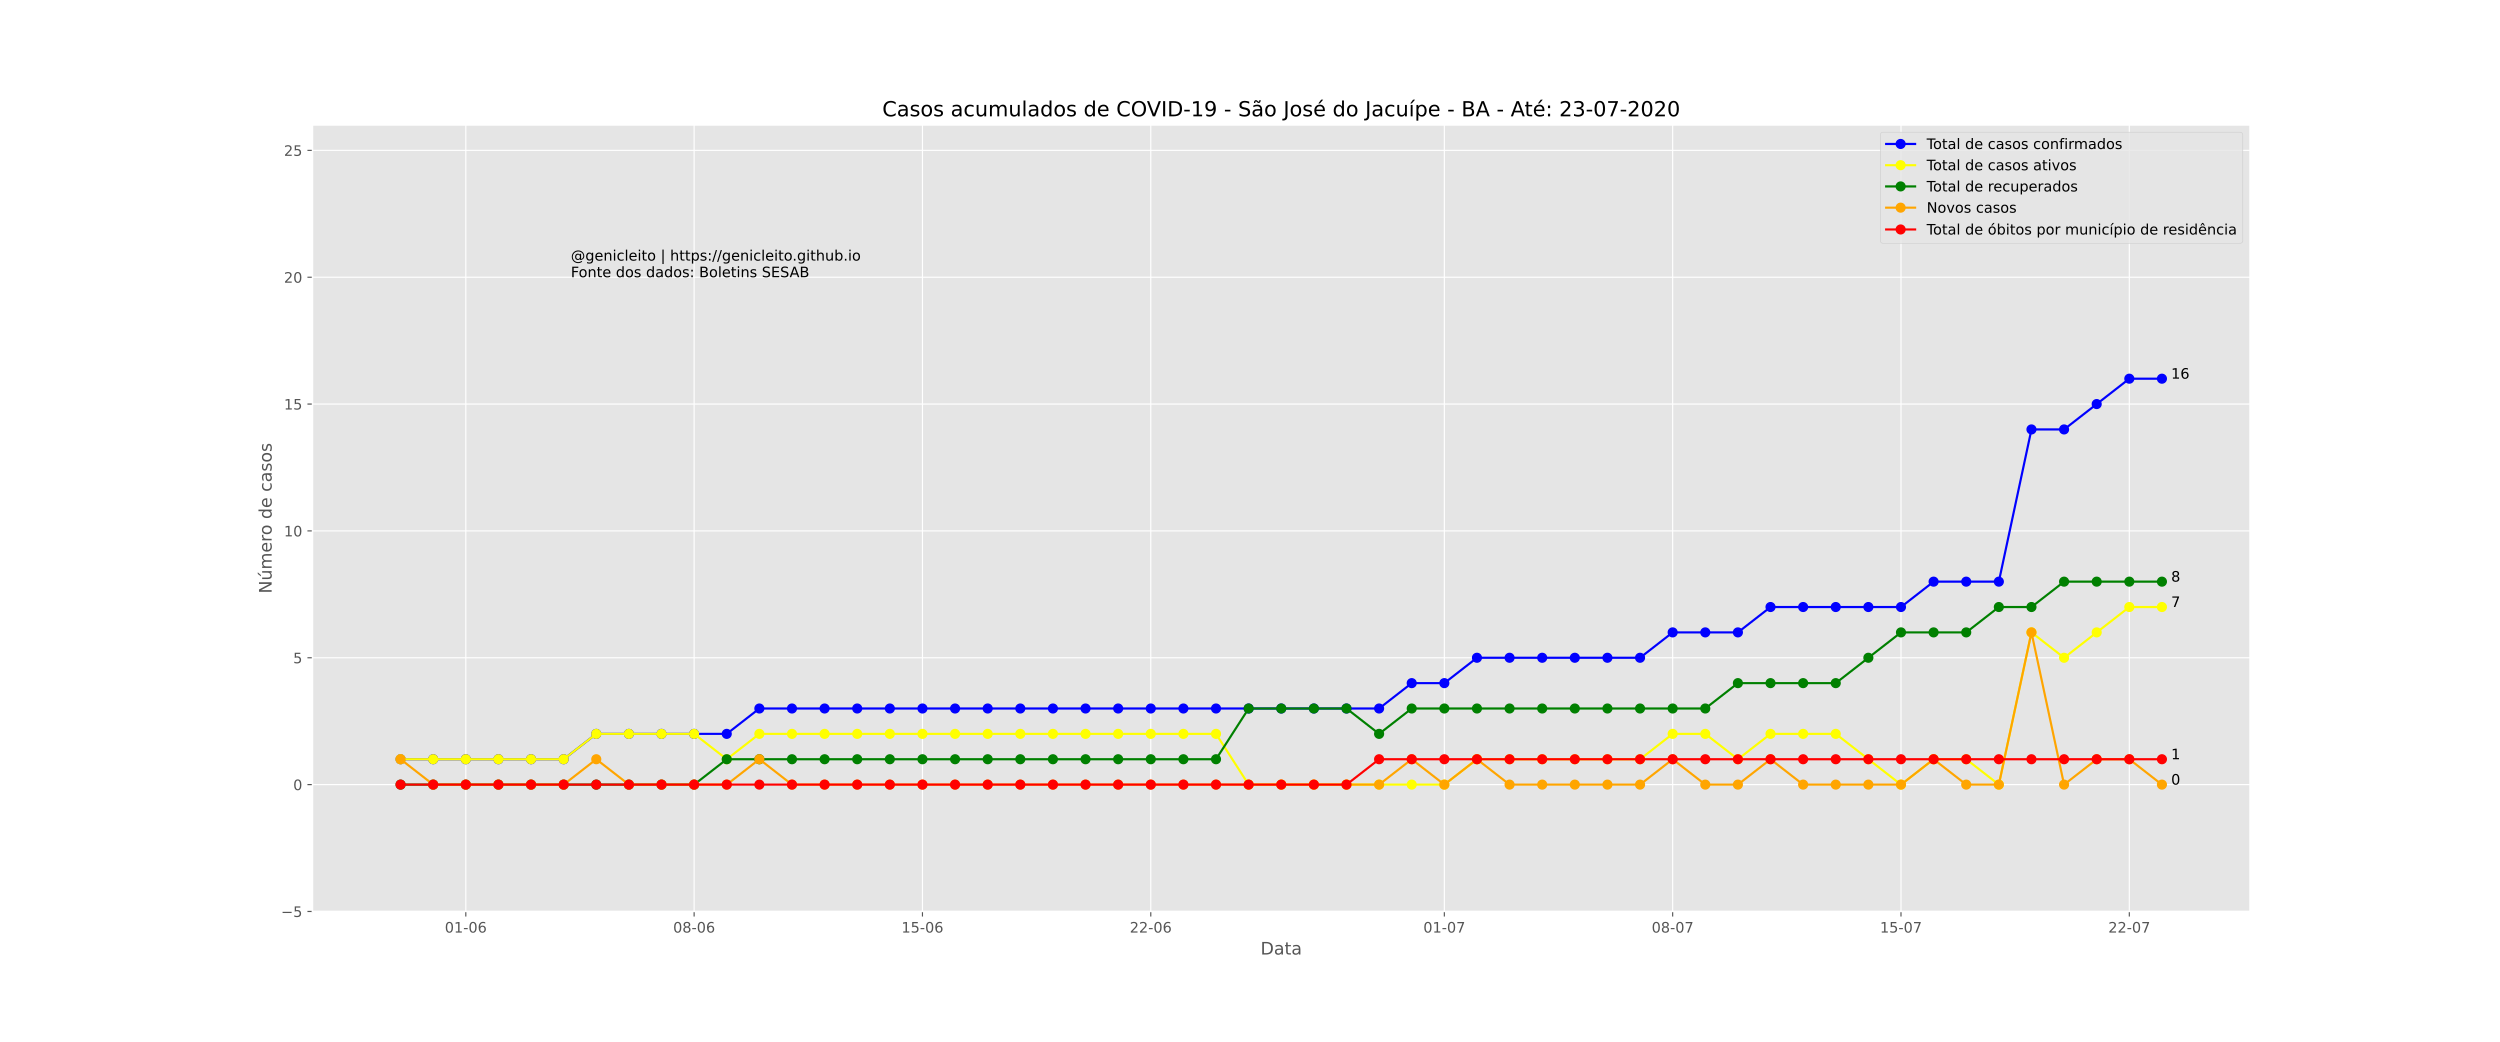 <?xml version="1.0" encoding="utf-8" standalone="no"?>
<!DOCTYPE svg PUBLIC "-//W3C//DTD SVG 1.1//EN"
  "http://www.w3.org/Graphics/SVG/1.1/DTD/svg11.dtd">
<!-- Created with matplotlib (https://matplotlib.org/) -->
<svg height="720pt" version="1.1" viewBox="0 0 1728 720" width="1728pt" xmlns="http://www.w3.org/2000/svg" xmlns:xlink="http://www.w3.org/1999/xlink">
 <defs>
  <style type="text/css">*{stroke-linecap:butt;stroke-linejoin:round;}</style>
 </defs>
 <g id="figure_1">
  <g id="patch_1">
   <path d="M 0 720 
L 1728 720 
L 1728 0 
L 0 0 
z
" style="fill:#ffffff;"/>
  </g>
  <g id="axes_1">
   <g id="patch_2">
    <path d="M 216 630 
L 1555.2 630 
L 1555.2 86.4 
L 216 86.4 
z
" style="fill:#e5e5e5;"/>
   </g>
   <g id="matplotlib.axis_1">
    <g id="xtick_1">
     <g id="line2d_1">
      <path clip-path="url(#p8443562583)" d="M 321.964 630 
L 321.964 86.4 
" style="fill:none;stroke:#ffffff;stroke-linecap:square;stroke-width:0.8;"/>
     </g>
     <g id="line2d_2">
      <defs>
       <path d="M 0 0 
L 0 3.5 
" id="m6412cf540f" style="stroke:#555555;stroke-width:0.8;"/>
      </defs>
      <g>
       <use style="fill:#555555;stroke:#555555;stroke-width:0.8;" x="321.964" xlink:href="#m6412cf540f" y="630"/>
      </g>
     </g>
     <g id="text_1">
      <!-- 01-06 -->
      <g style="fill:#555555;" transform="translate(307.435 644.598)scale(0.1 -0.1)">
       <defs>
        <path d="M 31.781 66.406 
Q 24.172 66.406 20.328 58.906 
Q 16.5 51.422 16.5 36.375 
Q 16.5 21.391 20.328 13.891 
Q 24.172 6.391 31.781 6.391 
Q 39.453 6.391 43.281 13.891 
Q 47.125 21.391 47.125 36.375 
Q 47.125 51.422 43.281 58.906 
Q 39.453 66.406 31.781 66.406 
z
M 31.781 74.219 
Q 44.047 74.219 50.516 64.516 
Q 56.984 54.828 56.984 36.375 
Q 56.984 17.969 50.516 8.266 
Q 44.047 -1.422 31.781 -1.422 
Q 19.531 -1.422 13.062 8.266 
Q 6.594 17.969 6.594 36.375 
Q 6.594 54.828 13.062 64.516 
Q 19.531 74.219 31.781 74.219 
z
" id="DejaVuSans-48"/>
        <path d="M 12.406 8.297 
L 28.516 8.297 
L 28.516 63.922 
L 10.984 60.406 
L 10.984 69.391 
L 28.422 72.906 
L 38.281 72.906 
L 38.281 8.297 
L 54.391 8.297 
L 54.391 0 
L 12.406 0 
z
" id="DejaVuSans-49"/>
        <path d="M 4.891 31.391 
L 31.203 31.391 
L 31.203 23.391 
L 4.891 23.391 
z
" id="DejaVuSans-45"/>
        <path d="M 33.016 40.375 
Q 26.375 40.375 22.484 35.828 
Q 18.609 31.297 18.609 23.391 
Q 18.609 15.531 22.484 10.953 
Q 26.375 6.391 33.016 6.391 
Q 39.656 6.391 43.531 10.953 
Q 47.406 15.531 47.406 23.391 
Q 47.406 31.297 43.531 35.828 
Q 39.656 40.375 33.016 40.375 
z
M 52.594 71.297 
L 52.594 62.312 
Q 48.875 64.062 45.094 64.984 
Q 41.312 65.922 37.594 65.922 
Q 27.828 65.922 22.672 59.328 
Q 17.531 52.734 16.797 39.406 
Q 19.672 43.656 24.016 45.922 
Q 28.375 48.188 33.594 48.188 
Q 44.578 48.188 50.953 41.516 
Q 57.328 34.859 57.328 23.391 
Q 57.328 12.156 50.688 5.359 
Q 44.047 -1.422 33.016 -1.422 
Q 20.359 -1.422 13.672 8.266 
Q 6.984 17.969 6.984 36.375 
Q 6.984 53.656 15.188 63.938 
Q 23.391 74.219 37.203 74.219 
Q 40.922 74.219 44.703 73.484 
Q 48.484 72.75 52.594 71.297 
z
" id="DejaVuSans-54"/>
       </defs>
       <use xlink:href="#DejaVuSans-48"/>
       <use x="63.623" xlink:href="#DejaVuSans-49"/>
       <use x="127.246" xlink:href="#DejaVuSans-45"/>
       <use x="163.33" xlink:href="#DejaVuSans-48"/>
       <use x="226.953" xlink:href="#DejaVuSans-54"/>
      </g>
     </g>
    </g>
    <g id="xtick_2">
     <g id="line2d_3">
      <path clip-path="url(#p8443562583)" d="M 479.782 630 
L 479.782 86.4 
" style="fill:none;stroke:#ffffff;stroke-linecap:square;stroke-width:0.8;"/>
     </g>
     <g id="line2d_4">
      <g>
       <use style="fill:#555555;stroke:#555555;stroke-width:0.8;" x="479.782" xlink:href="#m6412cf540f" y="630"/>
      </g>
     </g>
     <g id="text_2">
      <!-- 08-06 -->
      <g style="fill:#555555;" transform="translate(465.253 644.598)scale(0.1 -0.1)">
       <defs>
        <path d="M 31.781 34.625 
Q 24.75 34.625 20.719 30.859 
Q 16.703 27.094 16.703 20.516 
Q 16.703 13.922 20.719 10.156 
Q 24.75 6.391 31.781 6.391 
Q 38.812 6.391 42.859 10.172 
Q 46.922 13.969 46.922 20.516 
Q 46.922 27.094 42.891 30.859 
Q 38.875 34.625 31.781 34.625 
z
M 21.922 38.812 
Q 15.578 40.375 12.031 44.719 
Q 8.5 49.078 8.5 55.328 
Q 8.5 64.062 14.719 69.141 
Q 20.953 74.219 31.781 74.219 
Q 42.672 74.219 48.875 69.141 
Q 55.078 64.062 55.078 55.328 
Q 55.078 49.078 51.531 44.719 
Q 48 40.375 41.703 38.812 
Q 48.828 37.156 52.797 32.312 
Q 56.781 27.484 56.781 20.516 
Q 56.781 9.906 50.312 4.234 
Q 43.844 -1.422 31.781 -1.422 
Q 19.734 -1.422 13.25 4.234 
Q 6.781 9.906 6.781 20.516 
Q 6.781 27.484 10.781 32.312 
Q 14.797 37.156 21.922 38.812 
z
M 18.312 54.391 
Q 18.312 48.734 21.844 45.562 
Q 25.391 42.391 31.781 42.391 
Q 38.141 42.391 41.719 45.562 
Q 45.312 48.734 45.312 54.391 
Q 45.312 60.062 41.719 63.234 
Q 38.141 66.406 31.781 66.406 
Q 25.391 66.406 21.844 63.234 
Q 18.312 60.062 18.312 54.391 
z
" id="DejaVuSans-56"/>
       </defs>
       <use xlink:href="#DejaVuSans-48"/>
       <use x="63.623" xlink:href="#DejaVuSans-56"/>
       <use x="127.246" xlink:href="#DejaVuSans-45"/>
       <use x="163.33" xlink:href="#DejaVuSans-48"/>
       <use x="226.953" xlink:href="#DejaVuSans-54"/>
      </g>
     </g>
    </g>
    <g id="xtick_3">
     <g id="line2d_5">
      <path clip-path="url(#p8443562583)" d="M 637.6 630 
L 637.6 86.4 
" style="fill:none;stroke:#ffffff;stroke-linecap:square;stroke-width:0.8;"/>
     </g>
     <g id="line2d_6">
      <g>
       <use style="fill:#555555;stroke:#555555;stroke-width:0.8;" x="637.6" xlink:href="#m6412cf540f" y="630"/>
      </g>
     </g>
     <g id="text_3">
      <!-- 15-06 -->
      <g style="fill:#555555;" transform="translate(623.071 644.598)scale(0.1 -0.1)">
       <defs>
        <path d="M 10.797 72.906 
L 49.516 72.906 
L 49.516 64.594 
L 19.828 64.594 
L 19.828 46.734 
Q 21.969 47.469 24.109 47.828 
Q 26.266 48.188 28.422 48.188 
Q 40.625 48.188 47.75 41.5 
Q 54.891 34.812 54.891 23.391 
Q 54.891 11.625 47.562 5.094 
Q 40.234 -1.422 26.906 -1.422 
Q 22.312 -1.422 17.547 -0.641 
Q 12.797 0.141 7.719 1.703 
L 7.719 11.625 
Q 12.109 9.234 16.797 8.062 
Q 21.484 6.891 26.703 6.891 
Q 35.156 6.891 40.078 11.328 
Q 45.016 15.766 45.016 23.391 
Q 45.016 31 40.078 35.438 
Q 35.156 39.891 26.703 39.891 
Q 22.75 39.891 18.812 39.016 
Q 14.891 38.141 10.797 36.281 
z
" id="DejaVuSans-53"/>
       </defs>
       <use xlink:href="#DejaVuSans-49"/>
       <use x="63.623" xlink:href="#DejaVuSans-53"/>
       <use x="127.246" xlink:href="#DejaVuSans-45"/>
       <use x="163.33" xlink:href="#DejaVuSans-48"/>
       <use x="226.953" xlink:href="#DejaVuSans-54"/>
      </g>
     </g>
    </g>
    <g id="xtick_4">
     <g id="line2d_7">
      <path clip-path="url(#p8443562583)" d="M 795.418 630 
L 795.418 86.4 
" style="fill:none;stroke:#ffffff;stroke-linecap:square;stroke-width:0.8;"/>
     </g>
     <g id="line2d_8">
      <g>
       <use style="fill:#555555;stroke:#555555;stroke-width:0.8;" x="795.418" xlink:href="#m6412cf540f" y="630"/>
      </g>
     </g>
     <g id="text_4">
      <!-- 22-06 -->
      <g style="fill:#555555;" transform="translate(780.889 644.598)scale(0.1 -0.1)">
       <defs>
        <path d="M 19.188 8.297 
L 53.609 8.297 
L 53.609 0 
L 7.328 0 
L 7.328 8.297 
Q 12.938 14.109 22.625 23.891 
Q 32.328 33.688 34.812 36.531 
Q 39.547 41.844 41.422 45.531 
Q 43.312 49.219 43.312 52.781 
Q 43.312 58.594 39.234 62.25 
Q 35.156 65.922 28.609 65.922 
Q 23.969 65.922 18.812 64.312 
Q 13.672 62.703 7.812 59.422 
L 7.812 69.391 
Q 13.766 71.781 18.938 73 
Q 24.125 74.219 28.422 74.219 
Q 39.75 74.219 46.484 68.547 
Q 53.219 62.891 53.219 53.422 
Q 53.219 48.922 51.531 44.891 
Q 49.859 40.875 45.406 35.406 
Q 44.188 33.984 37.641 27.219 
Q 31.109 20.453 19.188 8.297 
z
" id="DejaVuSans-50"/>
       </defs>
       <use xlink:href="#DejaVuSans-50"/>
       <use x="63.623" xlink:href="#DejaVuSans-50"/>
       <use x="127.246" xlink:href="#DejaVuSans-45"/>
       <use x="163.33" xlink:href="#DejaVuSans-48"/>
       <use x="226.953" xlink:href="#DejaVuSans-54"/>
      </g>
     </g>
    </g>
    <g id="xtick_5">
     <g id="line2d_9">
      <path clip-path="url(#p8443562583)" d="M 998.327 630 
L 998.327 86.4 
" style="fill:none;stroke:#ffffff;stroke-linecap:square;stroke-width:0.8;"/>
     </g>
     <g id="line2d_10">
      <g>
       <use style="fill:#555555;stroke:#555555;stroke-width:0.8;" x="998.327" xlink:href="#m6412cf540f" y="630"/>
      </g>
     </g>
     <g id="text_5">
      <!-- 01-07 -->
      <g style="fill:#555555;" transform="translate(983.798 644.598)scale(0.1 -0.1)">
       <defs>
        <path d="M 8.203 72.906 
L 55.078 72.906 
L 55.078 68.703 
L 28.609 0 
L 18.312 0 
L 43.219 64.594 
L 8.203 64.594 
z
" id="DejaVuSans-55"/>
       </defs>
       <use xlink:href="#DejaVuSans-48"/>
       <use x="63.623" xlink:href="#DejaVuSans-49"/>
       <use x="127.246" xlink:href="#DejaVuSans-45"/>
       <use x="163.33" xlink:href="#DejaVuSans-48"/>
       <use x="226.953" xlink:href="#DejaVuSans-55"/>
      </g>
     </g>
    </g>
    <g id="xtick_6">
     <g id="line2d_11">
      <path clip-path="url(#p8443562583)" d="M 1156.145 630 
L 1156.145 86.4 
" style="fill:none;stroke:#ffffff;stroke-linecap:square;stroke-width:0.8;"/>
     </g>
     <g id="line2d_12">
      <g>
       <use style="fill:#555555;stroke:#555555;stroke-width:0.8;" x="1156.145" xlink:href="#m6412cf540f" y="630"/>
      </g>
     </g>
     <g id="text_6">
      <!-- 08-07 -->
      <g style="fill:#555555;" transform="translate(1141.617 644.598)scale(0.1 -0.1)">
       <use xlink:href="#DejaVuSans-48"/>
       <use x="63.623" xlink:href="#DejaVuSans-56"/>
       <use x="127.246" xlink:href="#DejaVuSans-45"/>
       <use x="163.33" xlink:href="#DejaVuSans-48"/>
       <use x="226.953" xlink:href="#DejaVuSans-55"/>
      </g>
     </g>
    </g>
    <g id="xtick_7">
     <g id="line2d_13">
      <path clip-path="url(#p8443562583)" d="M 1313.964 630 
L 1313.964 86.4 
" style="fill:none;stroke:#ffffff;stroke-linecap:square;stroke-width:0.8;"/>
     </g>
     <g id="line2d_14">
      <g>
       <use style="fill:#555555;stroke:#555555;stroke-width:0.8;" x="1313.964" xlink:href="#m6412cf540f" y="630"/>
      </g>
     </g>
     <g id="text_7">
      <!-- 15-07 -->
      <g style="fill:#555555;" transform="translate(1299.435 644.598)scale(0.1 -0.1)">
       <use xlink:href="#DejaVuSans-49"/>
       <use x="63.623" xlink:href="#DejaVuSans-53"/>
       <use x="127.246" xlink:href="#DejaVuSans-45"/>
       <use x="163.33" xlink:href="#DejaVuSans-48"/>
       <use x="226.953" xlink:href="#DejaVuSans-55"/>
      </g>
     </g>
    </g>
    <g id="xtick_8">
     <g id="line2d_15">
      <path clip-path="url(#p8443562583)" d="M 1471.782 630 
L 1471.782 86.4 
" style="fill:none;stroke:#ffffff;stroke-linecap:square;stroke-width:0.8;"/>
     </g>
     <g id="line2d_16">
      <g>
       <use style="fill:#555555;stroke:#555555;stroke-width:0.8;" x="1471.782" xlink:href="#m6412cf540f" y="630"/>
      </g>
     </g>
     <g id="text_8">
      <!-- 22-07 -->
      <g style="fill:#555555;" transform="translate(1457.253 644.598)scale(0.1 -0.1)">
       <use xlink:href="#DejaVuSans-50"/>
       <use x="63.623" xlink:href="#DejaVuSans-50"/>
       <use x="127.246" xlink:href="#DejaVuSans-45"/>
       <use x="163.33" xlink:href="#DejaVuSans-48"/>
       <use x="226.953" xlink:href="#DejaVuSans-55"/>
      </g>
     </g>
    </g>
    <g id="text_9">
     <!-- Data -->
     <g style="fill:#555555;" transform="translate(871.274 659.796)scale(0.12 -0.12)">
      <defs>
       <path d="M 19.672 64.797 
L 19.672 8.109 
L 31.594 8.109 
Q 46.688 8.109 53.688 14.938 
Q 60.688 21.781 60.688 36.531 
Q 60.688 51.172 53.688 57.984 
Q 46.688 64.797 31.594 64.797 
z
M 9.812 72.906 
L 30.078 72.906 
Q 51.266 72.906 61.172 64.094 
Q 71.094 55.281 71.094 36.531 
Q 71.094 17.672 61.125 8.828 
Q 51.172 0 30.078 0 
L 9.812 0 
z
" id="DejaVuSans-68"/>
       <path d="M 34.281 27.484 
Q 23.391 27.484 19.188 25 
Q 14.984 22.516 14.984 16.5 
Q 14.984 11.719 18.141 8.906 
Q 21.297 6.109 26.703 6.109 
Q 34.188 6.109 38.703 11.406 
Q 43.219 16.703 43.219 25.484 
L 43.219 27.484 
z
M 52.203 31.203 
L 52.203 0 
L 43.219 0 
L 43.219 8.297 
Q 40.141 3.328 35.547 0.953 
Q 30.953 -1.422 24.312 -1.422 
Q 15.922 -1.422 10.953 3.297 
Q 6 8.016 6 15.922 
Q 6 25.141 12.172 29.828 
Q 18.359 34.516 30.609 34.516 
L 43.219 34.516 
L 43.219 35.406 
Q 43.219 41.609 39.141 45 
Q 35.062 48.391 27.688 48.391 
Q 23 48.391 18.547 47.266 
Q 14.109 46.141 10.016 43.891 
L 10.016 52.203 
Q 14.938 54.109 19.578 55.047 
Q 24.219 56 28.609 56 
Q 40.484 56 46.344 49.844 
Q 52.203 43.703 52.203 31.203 
z
" id="DejaVuSans-97"/>
       <path d="M 18.312 70.219 
L 18.312 54.688 
L 36.812 54.688 
L 36.812 47.703 
L 18.312 47.703 
L 18.312 18.016 
Q 18.312 11.328 20.141 9.422 
Q 21.969 7.516 27.594 7.516 
L 36.812 7.516 
L 36.812 0 
L 27.594 0 
Q 17.188 0 13.234 3.875 
Q 9.281 7.766 9.281 18.016 
L 9.281 47.703 
L 2.688 47.703 
L 2.688 54.688 
L 9.281 54.688 
L 9.281 70.219 
z
" id="DejaVuSans-116"/>
      </defs>
      <use xlink:href="#DejaVuSans-68"/>
      <use x="77.002" xlink:href="#DejaVuSans-97"/>
      <use x="138.281" xlink:href="#DejaVuSans-116"/>
      <use x="177.49" xlink:href="#DejaVuSans-97"/>
     </g>
    </g>
   </g>
   <g id="matplotlib.axis_2">
    <g id="ytick_1">
     <g id="line2d_17">
      <path clip-path="url(#p8443562583)" d="M 216 630 
L 1555.2 630 
" style="fill:none;stroke:#ffffff;stroke-linecap:square;stroke-width:0.8;"/>
     </g>
     <g id="line2d_18">
      <defs>
       <path d="M 0 0 
L -3.5 0 
" id="m3fe5792652" style="stroke:#555555;stroke-width:0.8;"/>
      </defs>
      <g>
       <use style="fill:#555555;stroke:#555555;stroke-width:0.8;" x="216" xlink:href="#m3fe5792652" y="630"/>
      </g>
     </g>
     <g id="text_10">
      <!-- −5 -->
      <g style="fill:#555555;" transform="translate(194.258 633.799)scale(0.1 -0.1)">
       <defs>
        <path d="M 10.594 35.5 
L 73.188 35.5 
L 73.188 27.203 
L 10.594 27.203 
z
" id="DejaVuSans-8722"/>
       </defs>
       <use xlink:href="#DejaVuSans-8722"/>
       <use x="83.789" xlink:href="#DejaVuSans-53"/>
      </g>
     </g>
    </g>
    <g id="ytick_2">
     <g id="line2d_19">
      <path clip-path="url(#p8443562583)" d="M 216 542.323 
L 1555.2 542.323 
" style="fill:none;stroke:#ffffff;stroke-linecap:square;stroke-width:0.8;"/>
     </g>
     <g id="line2d_20">
      <g>
       <use style="fill:#555555;stroke:#555555;stroke-width:0.8;" x="216" xlink:href="#m3fe5792652" y="542.323"/>
      </g>
     </g>
     <g id="text_11">
      <!-- 0 -->
      <g style="fill:#555555;" transform="translate(202.637 546.122)scale(0.1 -0.1)">
       <use xlink:href="#DejaVuSans-48"/>
      </g>
     </g>
    </g>
    <g id="ytick_3">
     <g id="line2d_21">
      <path clip-path="url(#p8443562583)" d="M 216 454.645 
L 1555.2 454.645 
" style="fill:none;stroke:#ffffff;stroke-linecap:square;stroke-width:0.8;"/>
     </g>
     <g id="line2d_22">
      <g>
       <use style="fill:#555555;stroke:#555555;stroke-width:0.8;" x="216" xlink:href="#m3fe5792652" y="454.645"/>
      </g>
     </g>
     <g id="text_12">
      <!-- 5 -->
      <g style="fill:#555555;" transform="translate(202.637 458.444)scale(0.1 -0.1)">
       <use xlink:href="#DejaVuSans-53"/>
      </g>
     </g>
    </g>
    <g id="ytick_4">
     <g id="line2d_23">
      <path clip-path="url(#p8443562583)" d="M 216 366.968 
L 1555.2 366.968 
" style="fill:none;stroke:#ffffff;stroke-linecap:square;stroke-width:0.8;"/>
     </g>
     <g id="line2d_24">
      <g>
       <use style="fill:#555555;stroke:#555555;stroke-width:0.8;" x="216" xlink:href="#m3fe5792652" y="366.968"/>
      </g>
     </g>
     <g id="text_13">
      <!-- 10 -->
      <g style="fill:#555555;" transform="translate(196.275 370.767)scale(0.1 -0.1)">
       <use xlink:href="#DejaVuSans-49"/>
       <use x="63.623" xlink:href="#DejaVuSans-48"/>
      </g>
     </g>
    </g>
    <g id="ytick_5">
     <g id="line2d_25">
      <path clip-path="url(#p8443562583)" d="M 216 279.29 
L 1555.2 279.29 
" style="fill:none;stroke:#ffffff;stroke-linecap:square;stroke-width:0.8;"/>
     </g>
     <g id="line2d_26">
      <g>
       <use style="fill:#555555;stroke:#555555;stroke-width:0.8;" x="216" xlink:href="#m3fe5792652" y="279.29"/>
      </g>
     </g>
     <g id="text_14">
      <!-- 15 -->
      <g style="fill:#555555;" transform="translate(196.275 283.09)scale(0.1 -0.1)">
       <use xlink:href="#DejaVuSans-49"/>
       <use x="63.623" xlink:href="#DejaVuSans-53"/>
      </g>
     </g>
    </g>
    <g id="ytick_6">
     <g id="line2d_27">
      <path clip-path="url(#p8443562583)" d="M 216 191.613 
L 1555.2 191.613 
" style="fill:none;stroke:#ffffff;stroke-linecap:square;stroke-width:0.8;"/>
     </g>
     <g id="line2d_28">
      <g>
       <use style="fill:#555555;stroke:#555555;stroke-width:0.8;" x="216" xlink:href="#m3fe5792652" y="191.613"/>
      </g>
     </g>
     <g id="text_15">
      <!-- 20 -->
      <g style="fill:#555555;" transform="translate(196.275 195.412)scale(0.1 -0.1)">
       <use xlink:href="#DejaVuSans-50"/>
       <use x="63.623" xlink:href="#DejaVuSans-48"/>
      </g>
     </g>
    </g>
    <g id="ytick_7">
     <g id="line2d_29">
      <path clip-path="url(#p8443562583)" d="M 216 103.935 
L 1555.2 103.935 
" style="fill:none;stroke:#ffffff;stroke-linecap:square;stroke-width:0.8;"/>
     </g>
     <g id="line2d_30">
      <g>
       <use style="fill:#555555;stroke:#555555;stroke-width:0.8;" x="216" xlink:href="#m3fe5792652" y="103.935"/>
      </g>
     </g>
     <g id="text_16">
      <!-- 25 -->
      <g style="fill:#555555;" transform="translate(196.275 107.735)scale(0.1 -0.1)">
       <use xlink:href="#DejaVuSans-50"/>
       <use x="63.623" xlink:href="#DejaVuSans-53"/>
      </g>
     </g>
    </g>
    <g id="text_17">
     <!-- Número de casos -->
     <g style="fill:#555555;" transform="translate(187.762 410.243)rotate(-90)scale(0.12 -0.12)">
      <defs>
       <path d="M 9.812 72.906 
L 23.094 72.906 
L 55.422 11.922 
L 55.422 72.906 
L 64.984 72.906 
L 64.984 0 
L 51.703 0 
L 19.391 60.984 
L 19.391 0 
L 9.812 0 
z
" id="DejaVuSans-78"/>
       <path d="M 8.5 21.578 
L 8.5 54.688 
L 17.484 54.688 
L 17.484 21.922 
Q 17.484 14.156 20.5 10.266 
Q 23.531 6.391 29.594 6.391 
Q 36.859 6.391 41.078 11.031 
Q 45.312 15.672 45.312 23.688 
L 45.312 54.688 
L 54.297 54.688 
L 54.297 0 
L 45.312 0 
L 45.312 8.406 
Q 42.047 3.422 37.719 1 
Q 33.406 -1.422 27.688 -1.422 
Q 18.266 -1.422 13.375 4.438 
Q 8.5 10.297 8.5 21.578 
z
M 31.109 56 
z
M 37.781 79.984 
L 47.5 79.984 
L 31.594 61.625 
L 24.109 61.625 
z
" id="DejaVuSans-250"/>
       <path d="M 52 44.188 
Q 55.375 50.25 60.062 53.125 
Q 64.75 56 71.094 56 
Q 79.641 56 84.281 50.016 
Q 88.922 44.047 88.922 33.016 
L 88.922 0 
L 79.891 0 
L 79.891 32.719 
Q 79.891 40.578 77.094 44.375 
Q 74.312 48.188 68.609 48.188 
Q 61.625 48.188 57.562 43.547 
Q 53.516 38.922 53.516 30.906 
L 53.516 0 
L 44.484 0 
L 44.484 32.719 
Q 44.484 40.625 41.703 44.406 
Q 38.922 48.188 33.109 48.188 
Q 26.219 48.188 22.156 43.531 
Q 18.109 38.875 18.109 30.906 
L 18.109 0 
L 9.078 0 
L 9.078 54.688 
L 18.109 54.688 
L 18.109 46.188 
Q 21.188 51.219 25.484 53.609 
Q 29.781 56 35.688 56 
Q 41.656 56 45.828 52.969 
Q 50 49.953 52 44.188 
z
" id="DejaVuSans-109"/>
       <path d="M 56.203 29.594 
L 56.203 25.203 
L 14.891 25.203 
Q 15.484 15.922 20.484 11.062 
Q 25.484 6.203 34.422 6.203 
Q 39.594 6.203 44.453 7.469 
Q 49.312 8.734 54.109 11.281 
L 54.109 2.781 
Q 49.266 0.734 44.188 -0.344 
Q 39.109 -1.422 33.891 -1.422 
Q 20.797 -1.422 13.156 6.188 
Q 5.516 13.812 5.516 26.812 
Q 5.516 40.234 12.766 48.109 
Q 20.016 56 32.328 56 
Q 43.359 56 49.781 48.891 
Q 56.203 41.797 56.203 29.594 
z
M 47.219 32.234 
Q 47.125 39.594 43.094 43.984 
Q 39.062 48.391 32.422 48.391 
Q 24.906 48.391 20.391 44.141 
Q 15.875 39.891 15.188 32.172 
z
" id="DejaVuSans-101"/>
       <path d="M 41.109 46.297 
Q 39.594 47.172 37.812 47.578 
Q 36.031 48 33.891 48 
Q 26.266 48 22.188 43.047 
Q 18.109 38.094 18.109 28.812 
L 18.109 0 
L 9.078 0 
L 9.078 54.688 
L 18.109 54.688 
L 18.109 46.188 
Q 20.953 51.172 25.484 53.578 
Q 30.031 56 36.531 56 
Q 37.453 56 38.578 55.875 
Q 39.703 55.766 41.062 55.516 
z
" id="DejaVuSans-114"/>
       <path d="M 30.609 48.391 
Q 23.391 48.391 19.188 42.75 
Q 14.984 37.109 14.984 27.297 
Q 14.984 17.484 19.156 11.844 
Q 23.344 6.203 30.609 6.203 
Q 37.797 6.203 41.984 11.859 
Q 46.188 17.531 46.188 27.297 
Q 46.188 37.016 41.984 42.703 
Q 37.797 48.391 30.609 48.391 
z
M 30.609 56 
Q 42.328 56 49.016 48.375 
Q 55.719 40.766 55.719 27.297 
Q 55.719 13.875 49.016 6.219 
Q 42.328 -1.422 30.609 -1.422 
Q 18.844 -1.422 12.172 6.219 
Q 5.516 13.875 5.516 27.297 
Q 5.516 40.766 12.172 48.375 
Q 18.844 56 30.609 56 
z
" id="DejaVuSans-111"/>
       <path id="DejaVuSans-32"/>
       <path d="M 45.406 46.391 
L 45.406 75.984 
L 54.391 75.984 
L 54.391 0 
L 45.406 0 
L 45.406 8.203 
Q 42.578 3.328 38.25 0.953 
Q 33.938 -1.422 27.875 -1.422 
Q 17.969 -1.422 11.734 6.484 
Q 5.516 14.406 5.516 27.297 
Q 5.516 40.188 11.734 48.094 
Q 17.969 56 27.875 56 
Q 33.938 56 38.25 53.625 
Q 42.578 51.266 45.406 46.391 
z
M 14.797 27.297 
Q 14.797 17.391 18.875 11.75 
Q 22.953 6.109 30.078 6.109 
Q 37.203 6.109 41.297 11.75 
Q 45.406 17.391 45.406 27.297 
Q 45.406 37.203 41.297 42.844 
Q 37.203 48.484 30.078 48.484 
Q 22.953 48.484 18.875 42.844 
Q 14.797 37.203 14.797 27.297 
z
" id="DejaVuSans-100"/>
       <path d="M 48.781 52.594 
L 48.781 44.188 
Q 44.969 46.297 41.141 47.344 
Q 37.312 48.391 33.406 48.391 
Q 24.656 48.391 19.812 42.844 
Q 14.984 37.312 14.984 27.297 
Q 14.984 17.281 19.812 11.734 
Q 24.656 6.203 33.406 6.203 
Q 37.312 6.203 41.141 7.25 
Q 44.969 8.297 48.781 10.406 
L 48.781 2.094 
Q 45.016 0.344 40.984 -0.531 
Q 36.969 -1.422 32.422 -1.422 
Q 20.062 -1.422 12.781 6.344 
Q 5.516 14.109 5.516 27.297 
Q 5.516 40.672 12.859 48.328 
Q 20.219 56 33.016 56 
Q 37.156 56 41.109 55.141 
Q 45.062 54.297 48.781 52.594 
z
" id="DejaVuSans-99"/>
       <path d="M 44.281 53.078 
L 44.281 44.578 
Q 40.484 46.531 36.375 47.5 
Q 32.281 48.484 27.875 48.484 
Q 21.188 48.484 17.844 46.438 
Q 14.5 44.391 14.5 40.281 
Q 14.5 37.156 16.891 35.375 
Q 19.281 33.594 26.516 31.984 
L 29.594 31.297 
Q 39.156 29.25 43.188 25.516 
Q 47.219 21.781 47.219 15.094 
Q 47.219 7.469 41.188 3.016 
Q 35.156 -1.422 24.609 -1.422 
Q 20.219 -1.422 15.453 -0.562 
Q 10.688 0.297 5.422 2 
L 5.422 11.281 
Q 10.406 8.688 15.234 7.391 
Q 20.062 6.109 24.812 6.109 
Q 31.156 6.109 34.562 8.281 
Q 37.984 10.453 37.984 14.406 
Q 37.984 18.062 35.516 20.016 
Q 33.062 21.969 24.703 23.781 
L 21.578 24.516 
Q 13.234 26.266 9.516 29.906 
Q 5.812 33.547 5.812 39.891 
Q 5.812 47.609 11.281 51.797 
Q 16.75 56 26.812 56 
Q 31.781 56 36.172 55.266 
Q 40.578 54.547 44.281 53.078 
z
" id="DejaVuSans-115"/>
      </defs>
      <use xlink:href="#DejaVuSans-78"/>
      <use x="74.805" xlink:href="#DejaVuSans-250"/>
      <use x="138.184" xlink:href="#DejaVuSans-109"/>
      <use x="235.596" xlink:href="#DejaVuSans-101"/>
      <use x="297.119" xlink:href="#DejaVuSans-114"/>
      <use x="335.982" xlink:href="#DejaVuSans-111"/>
      <use x="397.164" xlink:href="#DejaVuSans-32"/>
      <use x="428.951" xlink:href="#DejaVuSans-100"/>
      <use x="492.428" xlink:href="#DejaVuSans-101"/>
      <use x="553.951" xlink:href="#DejaVuSans-32"/>
      <use x="585.738" xlink:href="#DejaVuSans-99"/>
      <use x="640.719" xlink:href="#DejaVuSans-97"/>
      <use x="701.998" xlink:href="#DejaVuSans-115"/>
      <use x="754.098" xlink:href="#DejaVuSans-111"/>
      <use x="815.279" xlink:href="#DejaVuSans-115"/>
     </g>
    </g>
   </g>
   <g id="line2d_31">
    <path clip-path="url(#p8443562583)" d="M 276.873 524.787 
L 299.418 524.787 
L 321.964 524.787 
L 344.509 524.787 
L 367.055 524.787 
L 389.6 524.787 
L 412.145 507.252 
L 434.691 507.252 
L 457.236 507.252 
L 479.782 507.252 
L 502.327 507.252 
L 524.873 489.716 
L 547.418 489.716 
L 569.964 489.716 
L 592.509 489.716 
L 615.055 489.716 
L 637.6 489.716 
L 660.145 489.716 
L 682.691 489.716 
L 705.236 489.716 
L 727.782 489.716 
L 750.327 489.716 
L 772.873 489.716 
L 795.418 489.716 
L 817.964 489.716 
L 840.509 489.716 
L 863.055 489.716 
L 885.6 489.716 
L 908.145 489.716 
L 930.691 489.716 
L 953.236 489.716 
L 975.782 472.181 
L 998.327 472.181 
L 1020.873 454.645 
L 1043.418 454.645 
L 1065.964 454.645 
L 1088.509 454.645 
L 1111.055 454.645 
L 1133.6 454.645 
L 1156.145 437.11 
L 1178.691 437.11 
L 1201.236 437.11 
L 1223.782 419.574 
L 1246.327 419.574 
L 1268.873 419.574 
L 1291.418 419.574 
L 1313.964 419.574 
L 1336.509 402.039 
L 1359.055 402.039 
L 1381.6 402.039 
L 1404.145 296.826 
L 1426.691 296.826 
L 1449.236 279.29 
L 1471.782 261.755 
L 1494.327 261.755 
" style="fill:none;stroke:#0000ff;stroke-linecap:square;stroke-width:1.5;"/>
    <defs>
     <path d="M 0 3 
C 0.796 3 1.559 2.684 2.121 2.121 
C 2.684 1.559 3 0.796 3 0 
C 3 -0.796 2.684 -1.559 2.121 -2.121 
C 1.559 -2.684 0.796 -3 0 -3 
C -0.796 -3 -1.559 -2.684 -2.121 -2.121 
C -2.684 -1.559 -3 -0.796 -3 0 
C -3 0.796 -2.684 1.559 -2.121 2.121 
C -1.559 2.684 -0.796 3 0 3 
z
" id="ma8b6db89be" style="stroke:#0000ff;"/>
    </defs>
    <g clip-path="url(#p8443562583)">
     <use style="fill:#0000ff;stroke:#0000ff;" x="276.873" xlink:href="#ma8b6db89be" y="524.787"/>
     <use style="fill:#0000ff;stroke:#0000ff;" x="299.418" xlink:href="#ma8b6db89be" y="524.787"/>
     <use style="fill:#0000ff;stroke:#0000ff;" x="321.964" xlink:href="#ma8b6db89be" y="524.787"/>
     <use style="fill:#0000ff;stroke:#0000ff;" x="344.509" xlink:href="#ma8b6db89be" y="524.787"/>
     <use style="fill:#0000ff;stroke:#0000ff;" x="367.055" xlink:href="#ma8b6db89be" y="524.787"/>
     <use style="fill:#0000ff;stroke:#0000ff;" x="389.6" xlink:href="#ma8b6db89be" y="524.787"/>
     <use style="fill:#0000ff;stroke:#0000ff;" x="412.145" xlink:href="#ma8b6db89be" y="507.252"/>
     <use style="fill:#0000ff;stroke:#0000ff;" x="434.691" xlink:href="#ma8b6db89be" y="507.252"/>
     <use style="fill:#0000ff;stroke:#0000ff;" x="457.236" xlink:href="#ma8b6db89be" y="507.252"/>
     <use style="fill:#0000ff;stroke:#0000ff;" x="479.782" xlink:href="#ma8b6db89be" y="507.252"/>
     <use style="fill:#0000ff;stroke:#0000ff;" x="502.327" xlink:href="#ma8b6db89be" y="507.252"/>
     <use style="fill:#0000ff;stroke:#0000ff;" x="524.873" xlink:href="#ma8b6db89be" y="489.716"/>
     <use style="fill:#0000ff;stroke:#0000ff;" x="547.418" xlink:href="#ma8b6db89be" y="489.716"/>
     <use style="fill:#0000ff;stroke:#0000ff;" x="569.964" xlink:href="#ma8b6db89be" y="489.716"/>
     <use style="fill:#0000ff;stroke:#0000ff;" x="592.509" xlink:href="#ma8b6db89be" y="489.716"/>
     <use style="fill:#0000ff;stroke:#0000ff;" x="615.055" xlink:href="#ma8b6db89be" y="489.716"/>
     <use style="fill:#0000ff;stroke:#0000ff;" x="637.6" xlink:href="#ma8b6db89be" y="489.716"/>
     <use style="fill:#0000ff;stroke:#0000ff;" x="660.145" xlink:href="#ma8b6db89be" y="489.716"/>
     <use style="fill:#0000ff;stroke:#0000ff;" x="682.691" xlink:href="#ma8b6db89be" y="489.716"/>
     <use style="fill:#0000ff;stroke:#0000ff;" x="705.236" xlink:href="#ma8b6db89be" y="489.716"/>
     <use style="fill:#0000ff;stroke:#0000ff;" x="727.782" xlink:href="#ma8b6db89be" y="489.716"/>
     <use style="fill:#0000ff;stroke:#0000ff;" x="750.327" xlink:href="#ma8b6db89be" y="489.716"/>
     <use style="fill:#0000ff;stroke:#0000ff;" x="772.873" xlink:href="#ma8b6db89be" y="489.716"/>
     <use style="fill:#0000ff;stroke:#0000ff;" x="795.418" xlink:href="#ma8b6db89be" y="489.716"/>
     <use style="fill:#0000ff;stroke:#0000ff;" x="817.964" xlink:href="#ma8b6db89be" y="489.716"/>
     <use style="fill:#0000ff;stroke:#0000ff;" x="840.509" xlink:href="#ma8b6db89be" y="489.716"/>
     <use style="fill:#0000ff;stroke:#0000ff;" x="863.055" xlink:href="#ma8b6db89be" y="489.716"/>
     <use style="fill:#0000ff;stroke:#0000ff;" x="885.6" xlink:href="#ma8b6db89be" y="489.716"/>
     <use style="fill:#0000ff;stroke:#0000ff;" x="908.145" xlink:href="#ma8b6db89be" y="489.716"/>
     <use style="fill:#0000ff;stroke:#0000ff;" x="930.691" xlink:href="#ma8b6db89be" y="489.716"/>
     <use style="fill:#0000ff;stroke:#0000ff;" x="953.236" xlink:href="#ma8b6db89be" y="489.716"/>
     <use style="fill:#0000ff;stroke:#0000ff;" x="975.782" xlink:href="#ma8b6db89be" y="472.181"/>
     <use style="fill:#0000ff;stroke:#0000ff;" x="998.327" xlink:href="#ma8b6db89be" y="472.181"/>
     <use style="fill:#0000ff;stroke:#0000ff;" x="1020.873" xlink:href="#ma8b6db89be" y="454.645"/>
     <use style="fill:#0000ff;stroke:#0000ff;" x="1043.418" xlink:href="#ma8b6db89be" y="454.645"/>
     <use style="fill:#0000ff;stroke:#0000ff;" x="1065.964" xlink:href="#ma8b6db89be" y="454.645"/>
     <use style="fill:#0000ff;stroke:#0000ff;" x="1088.509" xlink:href="#ma8b6db89be" y="454.645"/>
     <use style="fill:#0000ff;stroke:#0000ff;" x="1111.055" xlink:href="#ma8b6db89be" y="454.645"/>
     <use style="fill:#0000ff;stroke:#0000ff;" x="1133.6" xlink:href="#ma8b6db89be" y="454.645"/>
     <use style="fill:#0000ff;stroke:#0000ff;" x="1156.145" xlink:href="#ma8b6db89be" y="437.11"/>
     <use style="fill:#0000ff;stroke:#0000ff;" x="1178.691" xlink:href="#ma8b6db89be" y="437.11"/>
     <use style="fill:#0000ff;stroke:#0000ff;" x="1201.236" xlink:href="#ma8b6db89be" y="437.11"/>
     <use style="fill:#0000ff;stroke:#0000ff;" x="1223.782" xlink:href="#ma8b6db89be" y="419.574"/>
     <use style="fill:#0000ff;stroke:#0000ff;" x="1246.327" xlink:href="#ma8b6db89be" y="419.574"/>
     <use style="fill:#0000ff;stroke:#0000ff;" x="1268.873" xlink:href="#ma8b6db89be" y="419.574"/>
     <use style="fill:#0000ff;stroke:#0000ff;" x="1291.418" xlink:href="#ma8b6db89be" y="419.574"/>
     <use style="fill:#0000ff;stroke:#0000ff;" x="1313.964" xlink:href="#ma8b6db89be" y="419.574"/>
     <use style="fill:#0000ff;stroke:#0000ff;" x="1336.509" xlink:href="#ma8b6db89be" y="402.039"/>
     <use style="fill:#0000ff;stroke:#0000ff;" x="1359.055" xlink:href="#ma8b6db89be" y="402.039"/>
     <use style="fill:#0000ff;stroke:#0000ff;" x="1381.6" xlink:href="#ma8b6db89be" y="402.039"/>
     <use style="fill:#0000ff;stroke:#0000ff;" x="1404.145" xlink:href="#ma8b6db89be" y="296.826"/>
     <use style="fill:#0000ff;stroke:#0000ff;" x="1426.691" xlink:href="#ma8b6db89be" y="296.826"/>
     <use style="fill:#0000ff;stroke:#0000ff;" x="1449.236" xlink:href="#ma8b6db89be" y="279.29"/>
     <use style="fill:#0000ff;stroke:#0000ff;" x="1471.782" xlink:href="#ma8b6db89be" y="261.755"/>
     <use style="fill:#0000ff;stroke:#0000ff;" x="1494.327" xlink:href="#ma8b6db89be" y="261.755"/>
    </g>
   </g>
   <g id="line2d_32">
    <path clip-path="url(#p8443562583)" d="M 276.873 524.787 
L 299.418 524.787 
L 321.964 524.787 
L 344.509 524.787 
L 367.055 524.787 
L 389.6 524.787 
L 412.145 507.252 
L 434.691 507.252 
L 457.236 507.252 
L 479.782 507.252 
L 502.327 524.787 
L 524.873 507.252 
L 547.418 507.252 
L 569.964 507.252 
L 592.509 507.252 
L 615.055 507.252 
L 637.6 507.252 
L 660.145 507.252 
L 682.691 507.252 
L 705.236 507.252 
L 727.782 507.252 
L 750.327 507.252 
L 772.873 507.252 
L 795.418 507.252 
L 817.964 507.252 
L 840.509 507.252 
L 863.055 542.323 
L 885.6 542.323 
L 908.145 542.323 
L 930.691 542.323 
L 953.236 542.323 
L 975.782 542.323 
L 998.327 542.323 
L 1020.873 524.787 
L 1043.418 524.787 
L 1065.964 524.787 
L 1088.509 524.787 
L 1111.055 524.787 
L 1133.6 524.787 
L 1156.145 507.252 
L 1178.691 507.252 
L 1201.236 524.787 
L 1223.782 507.252 
L 1246.327 507.252 
L 1268.873 507.252 
L 1291.418 524.787 
L 1313.964 542.323 
L 1336.509 524.787 
L 1359.055 524.787 
L 1381.6 542.323 
L 1404.145 437.11 
L 1426.691 454.645 
L 1449.236 437.11 
L 1471.782 419.574 
L 1494.327 419.574 
" style="fill:none;stroke:#ffff00;stroke-linecap:square;stroke-width:1.5;"/>
    <defs>
     <path d="M 0 3 
C 0.796 3 1.559 2.684 2.121 2.121 
C 2.684 1.559 3 0.796 3 0 
C 3 -0.796 2.684 -1.559 2.121 -2.121 
C 1.559 -2.684 0.796 -3 0 -3 
C -0.796 -3 -1.559 -2.684 -2.121 -2.121 
C -2.684 -1.559 -3 -0.796 -3 0 
C -3 0.796 -2.684 1.559 -2.121 2.121 
C -1.559 2.684 -0.796 3 0 3 
z
" id="m73ff147e4a" style="stroke:#ffff00;"/>
    </defs>
    <g clip-path="url(#p8443562583)">
     <use style="fill:#ffff00;stroke:#ffff00;" x="276.873" xlink:href="#m73ff147e4a" y="524.787"/>
     <use style="fill:#ffff00;stroke:#ffff00;" x="299.418" xlink:href="#m73ff147e4a" y="524.787"/>
     <use style="fill:#ffff00;stroke:#ffff00;" x="321.964" xlink:href="#m73ff147e4a" y="524.787"/>
     <use style="fill:#ffff00;stroke:#ffff00;" x="344.509" xlink:href="#m73ff147e4a" y="524.787"/>
     <use style="fill:#ffff00;stroke:#ffff00;" x="367.055" xlink:href="#m73ff147e4a" y="524.787"/>
     <use style="fill:#ffff00;stroke:#ffff00;" x="389.6" xlink:href="#m73ff147e4a" y="524.787"/>
     <use style="fill:#ffff00;stroke:#ffff00;" x="412.145" xlink:href="#m73ff147e4a" y="507.252"/>
     <use style="fill:#ffff00;stroke:#ffff00;" x="434.691" xlink:href="#m73ff147e4a" y="507.252"/>
     <use style="fill:#ffff00;stroke:#ffff00;" x="457.236" xlink:href="#m73ff147e4a" y="507.252"/>
     <use style="fill:#ffff00;stroke:#ffff00;" x="479.782" xlink:href="#m73ff147e4a" y="507.252"/>
     <use style="fill:#ffff00;stroke:#ffff00;" x="502.327" xlink:href="#m73ff147e4a" y="524.787"/>
     <use style="fill:#ffff00;stroke:#ffff00;" x="524.873" xlink:href="#m73ff147e4a" y="507.252"/>
     <use style="fill:#ffff00;stroke:#ffff00;" x="547.418" xlink:href="#m73ff147e4a" y="507.252"/>
     <use style="fill:#ffff00;stroke:#ffff00;" x="569.964" xlink:href="#m73ff147e4a" y="507.252"/>
     <use style="fill:#ffff00;stroke:#ffff00;" x="592.509" xlink:href="#m73ff147e4a" y="507.252"/>
     <use style="fill:#ffff00;stroke:#ffff00;" x="615.055" xlink:href="#m73ff147e4a" y="507.252"/>
     <use style="fill:#ffff00;stroke:#ffff00;" x="637.6" xlink:href="#m73ff147e4a" y="507.252"/>
     <use style="fill:#ffff00;stroke:#ffff00;" x="660.145" xlink:href="#m73ff147e4a" y="507.252"/>
     <use style="fill:#ffff00;stroke:#ffff00;" x="682.691" xlink:href="#m73ff147e4a" y="507.252"/>
     <use style="fill:#ffff00;stroke:#ffff00;" x="705.236" xlink:href="#m73ff147e4a" y="507.252"/>
     <use style="fill:#ffff00;stroke:#ffff00;" x="727.782" xlink:href="#m73ff147e4a" y="507.252"/>
     <use style="fill:#ffff00;stroke:#ffff00;" x="750.327" xlink:href="#m73ff147e4a" y="507.252"/>
     <use style="fill:#ffff00;stroke:#ffff00;" x="772.873" xlink:href="#m73ff147e4a" y="507.252"/>
     <use style="fill:#ffff00;stroke:#ffff00;" x="795.418" xlink:href="#m73ff147e4a" y="507.252"/>
     <use style="fill:#ffff00;stroke:#ffff00;" x="817.964" xlink:href="#m73ff147e4a" y="507.252"/>
     <use style="fill:#ffff00;stroke:#ffff00;" x="840.509" xlink:href="#m73ff147e4a" y="507.252"/>
     <use style="fill:#ffff00;stroke:#ffff00;" x="863.055" xlink:href="#m73ff147e4a" y="542.323"/>
     <use style="fill:#ffff00;stroke:#ffff00;" x="885.6" xlink:href="#m73ff147e4a" y="542.323"/>
     <use style="fill:#ffff00;stroke:#ffff00;" x="908.145" xlink:href="#m73ff147e4a" y="542.323"/>
     <use style="fill:#ffff00;stroke:#ffff00;" x="930.691" xlink:href="#m73ff147e4a" y="542.323"/>
     <use style="fill:#ffff00;stroke:#ffff00;" x="953.236" xlink:href="#m73ff147e4a" y="542.323"/>
     <use style="fill:#ffff00;stroke:#ffff00;" x="975.782" xlink:href="#m73ff147e4a" y="542.323"/>
     <use style="fill:#ffff00;stroke:#ffff00;" x="998.327" xlink:href="#m73ff147e4a" y="542.323"/>
     <use style="fill:#ffff00;stroke:#ffff00;" x="1020.873" xlink:href="#m73ff147e4a" y="524.787"/>
     <use style="fill:#ffff00;stroke:#ffff00;" x="1043.418" xlink:href="#m73ff147e4a" y="524.787"/>
     <use style="fill:#ffff00;stroke:#ffff00;" x="1065.964" xlink:href="#m73ff147e4a" y="524.787"/>
     <use style="fill:#ffff00;stroke:#ffff00;" x="1088.509" xlink:href="#m73ff147e4a" y="524.787"/>
     <use style="fill:#ffff00;stroke:#ffff00;" x="1111.055" xlink:href="#m73ff147e4a" y="524.787"/>
     <use style="fill:#ffff00;stroke:#ffff00;" x="1133.6" xlink:href="#m73ff147e4a" y="524.787"/>
     <use style="fill:#ffff00;stroke:#ffff00;" x="1156.145" xlink:href="#m73ff147e4a" y="507.252"/>
     <use style="fill:#ffff00;stroke:#ffff00;" x="1178.691" xlink:href="#m73ff147e4a" y="507.252"/>
     <use style="fill:#ffff00;stroke:#ffff00;" x="1201.236" xlink:href="#m73ff147e4a" y="524.787"/>
     <use style="fill:#ffff00;stroke:#ffff00;" x="1223.782" xlink:href="#m73ff147e4a" y="507.252"/>
     <use style="fill:#ffff00;stroke:#ffff00;" x="1246.327" xlink:href="#m73ff147e4a" y="507.252"/>
     <use style="fill:#ffff00;stroke:#ffff00;" x="1268.873" xlink:href="#m73ff147e4a" y="507.252"/>
     <use style="fill:#ffff00;stroke:#ffff00;" x="1291.418" xlink:href="#m73ff147e4a" y="524.787"/>
     <use style="fill:#ffff00;stroke:#ffff00;" x="1313.964" xlink:href="#m73ff147e4a" y="542.323"/>
     <use style="fill:#ffff00;stroke:#ffff00;" x="1336.509" xlink:href="#m73ff147e4a" y="524.787"/>
     <use style="fill:#ffff00;stroke:#ffff00;" x="1359.055" xlink:href="#m73ff147e4a" y="524.787"/>
     <use style="fill:#ffff00;stroke:#ffff00;" x="1381.6" xlink:href="#m73ff147e4a" y="542.323"/>
     <use style="fill:#ffff00;stroke:#ffff00;" x="1404.145" xlink:href="#m73ff147e4a" y="437.11"/>
     <use style="fill:#ffff00;stroke:#ffff00;" x="1426.691" xlink:href="#m73ff147e4a" y="454.645"/>
     <use style="fill:#ffff00;stroke:#ffff00;" x="1449.236" xlink:href="#m73ff147e4a" y="437.11"/>
     <use style="fill:#ffff00;stroke:#ffff00;" x="1471.782" xlink:href="#m73ff147e4a" y="419.574"/>
     <use style="fill:#ffff00;stroke:#ffff00;" x="1494.327" xlink:href="#m73ff147e4a" y="419.574"/>
    </g>
   </g>
   <g id="line2d_33">
    <path clip-path="url(#p8443562583)" d="M 276.873 542.323 
L 299.418 542.323 
L 321.964 542.323 
L 344.509 542.323 
L 367.055 542.323 
L 389.6 542.323 
L 412.145 542.323 
L 434.691 542.323 
L 457.236 542.323 
L 479.782 542.323 
L 502.327 524.787 
L 524.873 524.787 
L 547.418 524.787 
L 569.964 524.787 
L 592.509 524.787 
L 615.055 524.787 
L 637.6 524.787 
L 660.145 524.787 
L 682.691 524.787 
L 705.236 524.787 
L 727.782 524.787 
L 750.327 524.787 
L 772.873 524.787 
L 795.418 524.787 
L 817.964 524.787 
L 840.509 524.787 
L 863.055 489.716 
L 885.6 489.716 
L 908.145 489.716 
L 930.691 489.716 
L 953.236 507.252 
L 975.782 489.716 
L 998.327 489.716 
L 1020.873 489.716 
L 1043.418 489.716 
L 1065.964 489.716 
L 1088.509 489.716 
L 1111.055 489.716 
L 1133.6 489.716 
L 1156.145 489.716 
L 1178.691 489.716 
L 1201.236 472.181 
L 1223.782 472.181 
L 1246.327 472.181 
L 1268.873 472.181 
L 1291.418 454.645 
L 1313.964 437.11 
L 1336.509 437.11 
L 1359.055 437.11 
L 1381.6 419.574 
L 1404.145 419.574 
L 1426.691 402.039 
L 1449.236 402.039 
L 1471.782 402.039 
L 1494.327 402.039 
" style="fill:none;stroke:#008000;stroke-linecap:square;stroke-width:1.5;"/>
    <defs>
     <path d="M 0 3 
C 0.796 3 1.559 2.684 2.121 2.121 
C 2.684 1.559 3 0.796 3 0 
C 3 -0.796 2.684 -1.559 2.121 -2.121 
C 1.559 -2.684 0.796 -3 0 -3 
C -0.796 -3 -1.559 -2.684 -2.121 -2.121 
C -2.684 -1.559 -3 -0.796 -3 0 
C -3 0.796 -2.684 1.559 -2.121 2.121 
C -1.559 2.684 -0.796 3 0 3 
z
" id="m719146ffbb" style="stroke:#008000;"/>
    </defs>
    <g clip-path="url(#p8443562583)">
     <use style="fill:#008000;stroke:#008000;" x="276.873" xlink:href="#m719146ffbb" y="542.323"/>
     <use style="fill:#008000;stroke:#008000;" x="299.418" xlink:href="#m719146ffbb" y="542.323"/>
     <use style="fill:#008000;stroke:#008000;" x="321.964" xlink:href="#m719146ffbb" y="542.323"/>
     <use style="fill:#008000;stroke:#008000;" x="344.509" xlink:href="#m719146ffbb" y="542.323"/>
     <use style="fill:#008000;stroke:#008000;" x="367.055" xlink:href="#m719146ffbb" y="542.323"/>
     <use style="fill:#008000;stroke:#008000;" x="389.6" xlink:href="#m719146ffbb" y="542.323"/>
     <use style="fill:#008000;stroke:#008000;" x="412.145" xlink:href="#m719146ffbb" y="542.323"/>
     <use style="fill:#008000;stroke:#008000;" x="434.691" xlink:href="#m719146ffbb" y="542.323"/>
     <use style="fill:#008000;stroke:#008000;" x="457.236" xlink:href="#m719146ffbb" y="542.323"/>
     <use style="fill:#008000;stroke:#008000;" x="479.782" xlink:href="#m719146ffbb" y="542.323"/>
     <use style="fill:#008000;stroke:#008000;" x="502.327" xlink:href="#m719146ffbb" y="524.787"/>
     <use style="fill:#008000;stroke:#008000;" x="524.873" xlink:href="#m719146ffbb" y="524.787"/>
     <use style="fill:#008000;stroke:#008000;" x="547.418" xlink:href="#m719146ffbb" y="524.787"/>
     <use style="fill:#008000;stroke:#008000;" x="569.964" xlink:href="#m719146ffbb" y="524.787"/>
     <use style="fill:#008000;stroke:#008000;" x="592.509" xlink:href="#m719146ffbb" y="524.787"/>
     <use style="fill:#008000;stroke:#008000;" x="615.055" xlink:href="#m719146ffbb" y="524.787"/>
     <use style="fill:#008000;stroke:#008000;" x="637.6" xlink:href="#m719146ffbb" y="524.787"/>
     <use style="fill:#008000;stroke:#008000;" x="660.145" xlink:href="#m719146ffbb" y="524.787"/>
     <use style="fill:#008000;stroke:#008000;" x="682.691" xlink:href="#m719146ffbb" y="524.787"/>
     <use style="fill:#008000;stroke:#008000;" x="705.236" xlink:href="#m719146ffbb" y="524.787"/>
     <use style="fill:#008000;stroke:#008000;" x="727.782" xlink:href="#m719146ffbb" y="524.787"/>
     <use style="fill:#008000;stroke:#008000;" x="750.327" xlink:href="#m719146ffbb" y="524.787"/>
     <use style="fill:#008000;stroke:#008000;" x="772.873" xlink:href="#m719146ffbb" y="524.787"/>
     <use style="fill:#008000;stroke:#008000;" x="795.418" xlink:href="#m719146ffbb" y="524.787"/>
     <use style="fill:#008000;stroke:#008000;" x="817.964" xlink:href="#m719146ffbb" y="524.787"/>
     <use style="fill:#008000;stroke:#008000;" x="840.509" xlink:href="#m719146ffbb" y="524.787"/>
     <use style="fill:#008000;stroke:#008000;" x="863.055" xlink:href="#m719146ffbb" y="489.716"/>
     <use style="fill:#008000;stroke:#008000;" x="885.6" xlink:href="#m719146ffbb" y="489.716"/>
     <use style="fill:#008000;stroke:#008000;" x="908.145" xlink:href="#m719146ffbb" y="489.716"/>
     <use style="fill:#008000;stroke:#008000;" x="930.691" xlink:href="#m719146ffbb" y="489.716"/>
     <use style="fill:#008000;stroke:#008000;" x="953.236" xlink:href="#m719146ffbb" y="507.252"/>
     <use style="fill:#008000;stroke:#008000;" x="975.782" xlink:href="#m719146ffbb" y="489.716"/>
     <use style="fill:#008000;stroke:#008000;" x="998.327" xlink:href="#m719146ffbb" y="489.716"/>
     <use style="fill:#008000;stroke:#008000;" x="1020.873" xlink:href="#m719146ffbb" y="489.716"/>
     <use style="fill:#008000;stroke:#008000;" x="1043.418" xlink:href="#m719146ffbb" y="489.716"/>
     <use style="fill:#008000;stroke:#008000;" x="1065.964" xlink:href="#m719146ffbb" y="489.716"/>
     <use style="fill:#008000;stroke:#008000;" x="1088.509" xlink:href="#m719146ffbb" y="489.716"/>
     <use style="fill:#008000;stroke:#008000;" x="1111.055" xlink:href="#m719146ffbb" y="489.716"/>
     <use style="fill:#008000;stroke:#008000;" x="1133.6" xlink:href="#m719146ffbb" y="489.716"/>
     <use style="fill:#008000;stroke:#008000;" x="1156.145" xlink:href="#m719146ffbb" y="489.716"/>
     <use style="fill:#008000;stroke:#008000;" x="1178.691" xlink:href="#m719146ffbb" y="489.716"/>
     <use style="fill:#008000;stroke:#008000;" x="1201.236" xlink:href="#m719146ffbb" y="472.181"/>
     <use style="fill:#008000;stroke:#008000;" x="1223.782" xlink:href="#m719146ffbb" y="472.181"/>
     <use style="fill:#008000;stroke:#008000;" x="1246.327" xlink:href="#m719146ffbb" y="472.181"/>
     <use style="fill:#008000;stroke:#008000;" x="1268.873" xlink:href="#m719146ffbb" y="472.181"/>
     <use style="fill:#008000;stroke:#008000;" x="1291.418" xlink:href="#m719146ffbb" y="454.645"/>
     <use style="fill:#008000;stroke:#008000;" x="1313.964" xlink:href="#m719146ffbb" y="437.11"/>
     <use style="fill:#008000;stroke:#008000;" x="1336.509" xlink:href="#m719146ffbb" y="437.11"/>
     <use style="fill:#008000;stroke:#008000;" x="1359.055" xlink:href="#m719146ffbb" y="437.11"/>
     <use style="fill:#008000;stroke:#008000;" x="1381.6" xlink:href="#m719146ffbb" y="419.574"/>
     <use style="fill:#008000;stroke:#008000;" x="1404.145" xlink:href="#m719146ffbb" y="419.574"/>
     <use style="fill:#008000;stroke:#008000;" x="1426.691" xlink:href="#m719146ffbb" y="402.039"/>
     <use style="fill:#008000;stroke:#008000;" x="1449.236" xlink:href="#m719146ffbb" y="402.039"/>
     <use style="fill:#008000;stroke:#008000;" x="1471.782" xlink:href="#m719146ffbb" y="402.039"/>
     <use style="fill:#008000;stroke:#008000;" x="1494.327" xlink:href="#m719146ffbb" y="402.039"/>
    </g>
   </g>
   <g id="line2d_34">
    <path clip-path="url(#p8443562583)" d="M 276.873 524.787 
L 299.418 542.323 
L 321.964 542.323 
L 344.509 542.323 
L 367.055 542.323 
L 389.6 542.323 
L 412.145 524.787 
L 434.691 542.323 
L 457.236 542.323 
L 479.782 542.323 
L 502.327 542.323 
L 524.873 524.787 
L 547.418 542.323 
L 569.964 542.323 
L 592.509 542.323 
L 615.055 542.323 
L 637.6 542.323 
L 660.145 542.323 
L 682.691 542.323 
L 705.236 542.323 
L 727.782 542.323 
L 750.327 542.323 
L 772.873 542.323 
L 795.418 542.323 
L 817.964 542.323 
L 840.509 542.323 
L 863.055 542.323 
L 885.6 542.323 
L 908.145 542.323 
L 930.691 542.323 
L 953.236 542.323 
L 975.782 524.787 
L 998.327 542.323 
L 1020.873 524.787 
L 1043.418 542.323 
L 1065.964 542.323 
L 1088.509 542.323 
L 1111.055 542.323 
L 1133.6 542.323 
L 1156.145 524.787 
L 1178.691 542.323 
L 1201.236 542.323 
L 1223.782 524.787 
L 1246.327 542.323 
L 1268.873 542.323 
L 1291.418 542.323 
L 1313.964 542.323 
L 1336.509 524.787 
L 1359.055 542.323 
L 1381.6 542.323 
L 1404.145 437.11 
L 1426.691 542.323 
L 1449.236 524.787 
L 1471.782 524.787 
L 1494.327 542.323 
" style="fill:none;stroke:#ffa500;stroke-linecap:square;stroke-width:1.5;"/>
    <defs>
     <path d="M 0 3 
C 0.796 3 1.559 2.684 2.121 2.121 
C 2.684 1.559 3 0.796 3 0 
C 3 -0.796 2.684 -1.559 2.121 -2.121 
C 1.559 -2.684 0.796 -3 0 -3 
C -0.796 -3 -1.559 -2.684 -2.121 -2.121 
C -2.684 -1.559 -3 -0.796 -3 0 
C -3 0.796 -2.684 1.559 -2.121 2.121 
C -1.559 2.684 -0.796 3 0 3 
z
" id="mee5a515590" style="stroke:#ffa500;"/>
    </defs>
    <g clip-path="url(#p8443562583)">
     <use style="fill:#ffa500;stroke:#ffa500;" x="276.873" xlink:href="#mee5a515590" y="524.787"/>
     <use style="fill:#ffa500;stroke:#ffa500;" x="299.418" xlink:href="#mee5a515590" y="542.323"/>
     <use style="fill:#ffa500;stroke:#ffa500;" x="321.964" xlink:href="#mee5a515590" y="542.323"/>
     <use style="fill:#ffa500;stroke:#ffa500;" x="344.509" xlink:href="#mee5a515590" y="542.323"/>
     <use style="fill:#ffa500;stroke:#ffa500;" x="367.055" xlink:href="#mee5a515590" y="542.323"/>
     <use style="fill:#ffa500;stroke:#ffa500;" x="389.6" xlink:href="#mee5a515590" y="542.323"/>
     <use style="fill:#ffa500;stroke:#ffa500;" x="412.145" xlink:href="#mee5a515590" y="524.787"/>
     <use style="fill:#ffa500;stroke:#ffa500;" x="434.691" xlink:href="#mee5a515590" y="542.323"/>
     <use style="fill:#ffa500;stroke:#ffa500;" x="457.236" xlink:href="#mee5a515590" y="542.323"/>
     <use style="fill:#ffa500;stroke:#ffa500;" x="479.782" xlink:href="#mee5a515590" y="542.323"/>
     <use style="fill:#ffa500;stroke:#ffa500;" x="502.327" xlink:href="#mee5a515590" y="542.323"/>
     <use style="fill:#ffa500;stroke:#ffa500;" x="524.873" xlink:href="#mee5a515590" y="524.787"/>
     <use style="fill:#ffa500;stroke:#ffa500;" x="547.418" xlink:href="#mee5a515590" y="542.323"/>
     <use style="fill:#ffa500;stroke:#ffa500;" x="569.964" xlink:href="#mee5a515590" y="542.323"/>
     <use style="fill:#ffa500;stroke:#ffa500;" x="592.509" xlink:href="#mee5a515590" y="542.323"/>
     <use style="fill:#ffa500;stroke:#ffa500;" x="615.055" xlink:href="#mee5a515590" y="542.323"/>
     <use style="fill:#ffa500;stroke:#ffa500;" x="637.6" xlink:href="#mee5a515590" y="542.323"/>
     <use style="fill:#ffa500;stroke:#ffa500;" x="660.145" xlink:href="#mee5a515590" y="542.323"/>
     <use style="fill:#ffa500;stroke:#ffa500;" x="682.691" xlink:href="#mee5a515590" y="542.323"/>
     <use style="fill:#ffa500;stroke:#ffa500;" x="705.236" xlink:href="#mee5a515590" y="542.323"/>
     <use style="fill:#ffa500;stroke:#ffa500;" x="727.782" xlink:href="#mee5a515590" y="542.323"/>
     <use style="fill:#ffa500;stroke:#ffa500;" x="750.327" xlink:href="#mee5a515590" y="542.323"/>
     <use style="fill:#ffa500;stroke:#ffa500;" x="772.873" xlink:href="#mee5a515590" y="542.323"/>
     <use style="fill:#ffa500;stroke:#ffa500;" x="795.418" xlink:href="#mee5a515590" y="542.323"/>
     <use style="fill:#ffa500;stroke:#ffa500;" x="817.964" xlink:href="#mee5a515590" y="542.323"/>
     <use style="fill:#ffa500;stroke:#ffa500;" x="840.509" xlink:href="#mee5a515590" y="542.323"/>
     <use style="fill:#ffa500;stroke:#ffa500;" x="863.055" xlink:href="#mee5a515590" y="542.323"/>
     <use style="fill:#ffa500;stroke:#ffa500;" x="885.6" xlink:href="#mee5a515590" y="542.323"/>
     <use style="fill:#ffa500;stroke:#ffa500;" x="908.145" xlink:href="#mee5a515590" y="542.323"/>
     <use style="fill:#ffa500;stroke:#ffa500;" x="930.691" xlink:href="#mee5a515590" y="542.323"/>
     <use style="fill:#ffa500;stroke:#ffa500;" x="953.236" xlink:href="#mee5a515590" y="542.323"/>
     <use style="fill:#ffa500;stroke:#ffa500;" x="975.782" xlink:href="#mee5a515590" y="524.787"/>
     <use style="fill:#ffa500;stroke:#ffa500;" x="998.327" xlink:href="#mee5a515590" y="542.323"/>
     <use style="fill:#ffa500;stroke:#ffa500;" x="1020.873" xlink:href="#mee5a515590" y="524.787"/>
     <use style="fill:#ffa500;stroke:#ffa500;" x="1043.418" xlink:href="#mee5a515590" y="542.323"/>
     <use style="fill:#ffa500;stroke:#ffa500;" x="1065.964" xlink:href="#mee5a515590" y="542.323"/>
     <use style="fill:#ffa500;stroke:#ffa500;" x="1088.509" xlink:href="#mee5a515590" y="542.323"/>
     <use style="fill:#ffa500;stroke:#ffa500;" x="1111.055" xlink:href="#mee5a515590" y="542.323"/>
     <use style="fill:#ffa500;stroke:#ffa500;" x="1133.6" xlink:href="#mee5a515590" y="542.323"/>
     <use style="fill:#ffa500;stroke:#ffa500;" x="1156.145" xlink:href="#mee5a515590" y="524.787"/>
     <use style="fill:#ffa500;stroke:#ffa500;" x="1178.691" xlink:href="#mee5a515590" y="542.323"/>
     <use style="fill:#ffa500;stroke:#ffa500;" x="1201.236" xlink:href="#mee5a515590" y="542.323"/>
     <use style="fill:#ffa500;stroke:#ffa500;" x="1223.782" xlink:href="#mee5a515590" y="524.787"/>
     <use style="fill:#ffa500;stroke:#ffa500;" x="1246.327" xlink:href="#mee5a515590" y="542.323"/>
     <use style="fill:#ffa500;stroke:#ffa500;" x="1268.873" xlink:href="#mee5a515590" y="542.323"/>
     <use style="fill:#ffa500;stroke:#ffa500;" x="1291.418" xlink:href="#mee5a515590" y="542.323"/>
     <use style="fill:#ffa500;stroke:#ffa500;" x="1313.964" xlink:href="#mee5a515590" y="542.323"/>
     <use style="fill:#ffa500;stroke:#ffa500;" x="1336.509" xlink:href="#mee5a515590" y="524.787"/>
     <use style="fill:#ffa500;stroke:#ffa500;" x="1359.055" xlink:href="#mee5a515590" y="542.323"/>
     <use style="fill:#ffa500;stroke:#ffa500;" x="1381.6" xlink:href="#mee5a515590" y="542.323"/>
     <use style="fill:#ffa500;stroke:#ffa500;" x="1404.145" xlink:href="#mee5a515590" y="437.11"/>
     <use style="fill:#ffa500;stroke:#ffa500;" x="1426.691" xlink:href="#mee5a515590" y="542.323"/>
     <use style="fill:#ffa500;stroke:#ffa500;" x="1449.236" xlink:href="#mee5a515590" y="524.787"/>
     <use style="fill:#ffa500;stroke:#ffa500;" x="1471.782" xlink:href="#mee5a515590" y="524.787"/>
     <use style="fill:#ffa500;stroke:#ffa500;" x="1494.327" xlink:href="#mee5a515590" y="542.323"/>
    </g>
   </g>
   <g id="line2d_35">
    <path clip-path="url(#p8443562583)" d="M 276.873 542.323 
L 299.418 542.323 
L 321.964 542.323 
L 344.509 542.323 
L 367.055 542.323 
L 389.6 542.323 
L 412.145 542.323 
L 434.691 542.323 
L 457.236 542.323 
L 479.782 542.323 
L 502.327 542.323 
L 524.873 542.323 
L 547.418 542.323 
L 569.964 542.323 
L 592.509 542.323 
L 615.055 542.323 
L 637.6 542.323 
L 660.145 542.323 
L 682.691 542.323 
L 705.236 542.323 
L 727.782 542.323 
L 750.327 542.323 
L 772.873 542.323 
L 795.418 542.323 
L 817.964 542.323 
L 840.509 542.323 
L 863.055 542.323 
L 885.6 542.323 
L 908.145 542.323 
L 930.691 542.323 
L 953.236 524.787 
L 975.782 524.787 
L 998.327 524.787 
L 1020.873 524.787 
L 1043.418 524.787 
L 1065.964 524.787 
L 1088.509 524.787 
L 1111.055 524.787 
L 1133.6 524.787 
L 1156.145 524.787 
L 1178.691 524.787 
L 1201.236 524.787 
L 1223.782 524.787 
L 1246.327 524.787 
L 1268.873 524.787 
L 1291.418 524.787 
L 1313.964 524.787 
L 1336.509 524.787 
L 1359.055 524.787 
L 1381.6 524.787 
L 1404.145 524.787 
L 1426.691 524.787 
L 1449.236 524.787 
L 1471.782 524.787 
L 1494.327 524.787 
" style="fill:none;stroke:#ff0000;stroke-linecap:square;stroke-width:1.5;"/>
    <defs>
     <path d="M 0 3 
C 0.796 3 1.559 2.684 2.121 2.121 
C 2.684 1.559 3 0.796 3 0 
C 3 -0.796 2.684 -1.559 2.121 -2.121 
C 1.559 -2.684 0.796 -3 0 -3 
C -0.796 -3 -1.559 -2.684 -2.121 -2.121 
C -2.684 -1.559 -3 -0.796 -3 0 
C -3 0.796 -2.684 1.559 -2.121 2.121 
C -1.559 2.684 -0.796 3 0 3 
z
" id="mc396cb350c" style="stroke:#ff0000;"/>
    </defs>
    <g clip-path="url(#p8443562583)">
     <use style="fill:#ff0000;stroke:#ff0000;" x="276.873" xlink:href="#mc396cb350c" y="542.323"/>
     <use style="fill:#ff0000;stroke:#ff0000;" x="299.418" xlink:href="#mc396cb350c" y="542.323"/>
     <use style="fill:#ff0000;stroke:#ff0000;" x="321.964" xlink:href="#mc396cb350c" y="542.323"/>
     <use style="fill:#ff0000;stroke:#ff0000;" x="344.509" xlink:href="#mc396cb350c" y="542.323"/>
     <use style="fill:#ff0000;stroke:#ff0000;" x="367.055" xlink:href="#mc396cb350c" y="542.323"/>
     <use style="fill:#ff0000;stroke:#ff0000;" x="389.6" xlink:href="#mc396cb350c" y="542.323"/>
     <use style="fill:#ff0000;stroke:#ff0000;" x="412.145" xlink:href="#mc396cb350c" y="542.323"/>
     <use style="fill:#ff0000;stroke:#ff0000;" x="434.691" xlink:href="#mc396cb350c" y="542.323"/>
     <use style="fill:#ff0000;stroke:#ff0000;" x="457.236" xlink:href="#mc396cb350c" y="542.323"/>
     <use style="fill:#ff0000;stroke:#ff0000;" x="479.782" xlink:href="#mc396cb350c" y="542.323"/>
     <use style="fill:#ff0000;stroke:#ff0000;" x="502.327" xlink:href="#mc396cb350c" y="542.323"/>
     <use style="fill:#ff0000;stroke:#ff0000;" x="524.873" xlink:href="#mc396cb350c" y="542.323"/>
     <use style="fill:#ff0000;stroke:#ff0000;" x="547.418" xlink:href="#mc396cb350c" y="542.323"/>
     <use style="fill:#ff0000;stroke:#ff0000;" x="569.964" xlink:href="#mc396cb350c" y="542.323"/>
     <use style="fill:#ff0000;stroke:#ff0000;" x="592.509" xlink:href="#mc396cb350c" y="542.323"/>
     <use style="fill:#ff0000;stroke:#ff0000;" x="615.055" xlink:href="#mc396cb350c" y="542.323"/>
     <use style="fill:#ff0000;stroke:#ff0000;" x="637.6" xlink:href="#mc396cb350c" y="542.323"/>
     <use style="fill:#ff0000;stroke:#ff0000;" x="660.145" xlink:href="#mc396cb350c" y="542.323"/>
     <use style="fill:#ff0000;stroke:#ff0000;" x="682.691" xlink:href="#mc396cb350c" y="542.323"/>
     <use style="fill:#ff0000;stroke:#ff0000;" x="705.236" xlink:href="#mc396cb350c" y="542.323"/>
     <use style="fill:#ff0000;stroke:#ff0000;" x="727.782" xlink:href="#mc396cb350c" y="542.323"/>
     <use style="fill:#ff0000;stroke:#ff0000;" x="750.327" xlink:href="#mc396cb350c" y="542.323"/>
     <use style="fill:#ff0000;stroke:#ff0000;" x="772.873" xlink:href="#mc396cb350c" y="542.323"/>
     <use style="fill:#ff0000;stroke:#ff0000;" x="795.418" xlink:href="#mc396cb350c" y="542.323"/>
     <use style="fill:#ff0000;stroke:#ff0000;" x="817.964" xlink:href="#mc396cb350c" y="542.323"/>
     <use style="fill:#ff0000;stroke:#ff0000;" x="840.509" xlink:href="#mc396cb350c" y="542.323"/>
     <use style="fill:#ff0000;stroke:#ff0000;" x="863.055" xlink:href="#mc396cb350c" y="542.323"/>
     <use style="fill:#ff0000;stroke:#ff0000;" x="885.6" xlink:href="#mc396cb350c" y="542.323"/>
     <use style="fill:#ff0000;stroke:#ff0000;" x="908.145" xlink:href="#mc396cb350c" y="542.323"/>
     <use style="fill:#ff0000;stroke:#ff0000;" x="930.691" xlink:href="#mc396cb350c" y="542.323"/>
     <use style="fill:#ff0000;stroke:#ff0000;" x="953.236" xlink:href="#mc396cb350c" y="524.787"/>
     <use style="fill:#ff0000;stroke:#ff0000;" x="975.782" xlink:href="#mc396cb350c" y="524.787"/>
     <use style="fill:#ff0000;stroke:#ff0000;" x="998.327" xlink:href="#mc396cb350c" y="524.787"/>
     <use style="fill:#ff0000;stroke:#ff0000;" x="1020.873" xlink:href="#mc396cb350c" y="524.787"/>
     <use style="fill:#ff0000;stroke:#ff0000;" x="1043.418" xlink:href="#mc396cb350c" y="524.787"/>
     <use style="fill:#ff0000;stroke:#ff0000;" x="1065.964" xlink:href="#mc396cb350c" y="524.787"/>
     <use style="fill:#ff0000;stroke:#ff0000;" x="1088.509" xlink:href="#mc396cb350c" y="524.787"/>
     <use style="fill:#ff0000;stroke:#ff0000;" x="1111.055" xlink:href="#mc396cb350c" y="524.787"/>
     <use style="fill:#ff0000;stroke:#ff0000;" x="1133.6" xlink:href="#mc396cb350c" y="524.787"/>
     <use style="fill:#ff0000;stroke:#ff0000;" x="1156.145" xlink:href="#mc396cb350c" y="524.787"/>
     <use style="fill:#ff0000;stroke:#ff0000;" x="1178.691" xlink:href="#mc396cb350c" y="524.787"/>
     <use style="fill:#ff0000;stroke:#ff0000;" x="1201.236" xlink:href="#mc396cb350c" y="524.787"/>
     <use style="fill:#ff0000;stroke:#ff0000;" x="1223.782" xlink:href="#mc396cb350c" y="524.787"/>
     <use style="fill:#ff0000;stroke:#ff0000;" x="1246.327" xlink:href="#mc396cb350c" y="524.787"/>
     <use style="fill:#ff0000;stroke:#ff0000;" x="1268.873" xlink:href="#mc396cb350c" y="524.787"/>
     <use style="fill:#ff0000;stroke:#ff0000;" x="1291.418" xlink:href="#mc396cb350c" y="524.787"/>
     <use style="fill:#ff0000;stroke:#ff0000;" x="1313.964" xlink:href="#mc396cb350c" y="524.787"/>
     <use style="fill:#ff0000;stroke:#ff0000;" x="1336.509" xlink:href="#mc396cb350c" y="524.787"/>
     <use style="fill:#ff0000;stroke:#ff0000;" x="1359.055" xlink:href="#mc396cb350c" y="524.787"/>
     <use style="fill:#ff0000;stroke:#ff0000;" x="1381.6" xlink:href="#mc396cb350c" y="524.787"/>
     <use style="fill:#ff0000;stroke:#ff0000;" x="1404.145" xlink:href="#mc396cb350c" y="524.787"/>
     <use style="fill:#ff0000;stroke:#ff0000;" x="1426.691" xlink:href="#mc396cb350c" y="524.787"/>
     <use style="fill:#ff0000;stroke:#ff0000;" x="1449.236" xlink:href="#mc396cb350c" y="524.787"/>
     <use style="fill:#ff0000;stroke:#ff0000;" x="1471.782" xlink:href="#mc396cb350c" y="524.787"/>
     <use style="fill:#ff0000;stroke:#ff0000;" x="1494.327" xlink:href="#mc396cb350c" y="524.787"/>
    </g>
   </g>
   <g id="patch_3">
    <path d="M 216 630 
L 216 86.4 
" style="fill:none;stroke:#ffffff;stroke-linecap:square;stroke-linejoin:miter;"/>
   </g>
   <g id="patch_4">
    <path d="M 1555.2 630 
L 1555.2 86.4 
" style="fill:none;stroke:#ffffff;stroke-linecap:square;stroke-linejoin:miter;"/>
   </g>
   <g id="patch_5">
    <path d="M 216 630 
L 1555.2 630 
" style="fill:none;stroke:#ffffff;stroke-linecap:square;stroke-linejoin:miter;"/>
   </g>
   <g id="patch_6">
    <path d="M 216 86.4 
L 1555.2 86.4 
" style="fill:none;stroke:#ffffff;stroke-linecap:square;stroke-linejoin:miter;"/>
   </g>
   <g id="text_18">
    <!--   16 -->
    <g transform="translate(1494.327 261.755)scale(0.1 -0.1)">
     <use xlink:href="#DejaVuSans-32"/>
     <use x="31.787" xlink:href="#DejaVuSans-32"/>
     <use x="63.574" xlink:href="#DejaVuSans-49"/>
     <use x="127.197" xlink:href="#DejaVuSans-54"/>
    </g>
   </g>
   <g id="text_19">
    <!--   7 -->
    <g transform="translate(1494.327 419.574)scale(0.1 -0.1)">
     <use xlink:href="#DejaVuSans-32"/>
     <use x="31.787" xlink:href="#DejaVuSans-32"/>
     <use x="63.574" xlink:href="#DejaVuSans-55"/>
    </g>
   </g>
   <g id="text_20">
    <!--   8 -->
    <g transform="translate(1494.327 402.039)scale(0.1 -0.1)">
     <use xlink:href="#DejaVuSans-32"/>
     <use x="31.787" xlink:href="#DejaVuSans-32"/>
     <use x="63.574" xlink:href="#DejaVuSans-56"/>
    </g>
   </g>
   <g id="text_21">
    <!--   0 -->
    <g transform="translate(1494.327 542.323)scale(0.1 -0.1)">
     <use xlink:href="#DejaVuSans-32"/>
     <use x="31.787" xlink:href="#DejaVuSans-32"/>
     <use x="63.574" xlink:href="#DejaVuSans-48"/>
    </g>
   </g>
   <g id="text_22">
    <!--   1 -->
    <g transform="translate(1494.327 524.787)scale(0.1 -0.1)">
     <use xlink:href="#DejaVuSans-32"/>
     <use x="31.787" xlink:href="#DejaVuSans-32"/>
     <use x="63.574" xlink:href="#DejaVuSans-49"/>
    </g>
   </g>
   <g id="text_23">
    <!-- @genicleito | https://genicleito.github.io -->
    <g transform="translate(394.56 180.137)scale(0.1 -0.1)">
     <defs>
      <path d="M 37.203 26.219 
Q 37.203 19.234 40.672 15.25 
Q 44.141 11.281 50.203 11.281 
Q 56.203 11.281 59.641 15.281 
Q 63.094 19.281 63.094 26.219 
Q 63.094 33.062 59.578 37.078 
Q 56.062 41.109 50.094 41.109 
Q 44.188 41.109 40.688 37.109 
Q 37.203 33.109 37.203 26.219 
z
M 63.812 11.625 
Q 60.891 7.859 57.109 6.078 
Q 53.328 4.297 48.297 4.297 
Q 39.891 4.297 34.641 10.375 
Q 29.391 16.453 29.391 26.219 
Q 29.391 35.984 34.656 42.078 
Q 39.938 48.188 48.297 48.188 
Q 53.328 48.188 57.125 46.359 
Q 60.938 44.531 63.812 40.828 
L 63.812 47.219 
L 70.797 47.219 
L 70.797 11.281 
Q 77.938 12.359 81.953 17.797 
Q 85.984 23.25 85.984 31.891 
Q 85.984 37.109 84.438 41.703 
Q 82.906 46.297 79.781 50.203 
Q 74.703 56.594 67.406 59.984 
Q 60.109 63.375 51.516 63.375 
Q 45.516 63.375 39.984 61.781 
Q 34.469 60.203 29.781 57.078 
Q 22.125 52.094 17.797 44.016 
Q 13.484 35.938 13.484 26.516 
Q 13.484 18.75 16.281 11.953 
Q 19.094 5.172 24.422 0 
Q 29.547 -5.078 36.281 -7.734 
Q 43.016 -10.406 50.688 -10.406 
Q 56.984 -10.406 63.062 -8.281 
Q 69.141 -6.156 74.219 -2.203 
L 78.609 -7.625 
Q 72.516 -12.359 65.312 -14.875 
Q 58.109 -17.391 50.688 -17.391 
Q 41.656 -17.391 33.641 -14.188 
Q 25.641 -10.984 19.391 -4.891 
Q 13.141 1.219 9.859 9.25 
Q 6.594 17.281 6.594 26.516 
Q 6.594 35.406 9.906 43.453 
Q 13.234 51.516 19.391 57.625 
Q 25.688 63.812 33.938 67.109 
Q 42.188 70.406 51.422 70.406 
Q 61.766 70.406 70.625 66.156 
Q 79.5 61.922 85.5 54.109 
Q 89.156 49.312 91.078 43.703 
Q 93.016 38.094 93.016 32.078 
Q 93.016 19.234 85.25 11.812 
Q 77.484 4.391 63.812 4.109 
z
" id="DejaVuSans-64"/>
      <path d="M 45.406 27.984 
Q 45.406 37.75 41.375 43.109 
Q 37.359 48.484 30.078 48.484 
Q 22.859 48.484 18.828 43.109 
Q 14.797 37.75 14.797 27.984 
Q 14.797 18.266 18.828 12.891 
Q 22.859 7.516 30.078 7.516 
Q 37.359 7.516 41.375 12.891 
Q 45.406 18.266 45.406 27.984 
z
M 54.391 6.781 
Q 54.391 -7.172 48.188 -13.984 
Q 42 -20.797 29.203 -20.797 
Q 24.469 -20.797 20.266 -20.094 
Q 16.062 -19.391 12.109 -17.922 
L 12.109 -9.188 
Q 16.062 -11.328 19.922 -12.344 
Q 23.781 -13.375 27.781 -13.375 
Q 36.625 -13.375 41.016 -8.766 
Q 45.406 -4.156 45.406 5.172 
L 45.406 9.625 
Q 42.625 4.781 38.281 2.391 
Q 33.938 0 27.875 0 
Q 17.828 0 11.672 7.656 
Q 5.516 15.328 5.516 27.984 
Q 5.516 40.672 11.672 48.328 
Q 17.828 56 27.875 56 
Q 33.938 56 38.281 53.609 
Q 42.625 51.219 45.406 46.391 
L 45.406 54.688 
L 54.391 54.688 
z
" id="DejaVuSans-103"/>
      <path d="M 54.891 33.016 
L 54.891 0 
L 45.906 0 
L 45.906 32.719 
Q 45.906 40.484 42.875 44.328 
Q 39.844 48.188 33.797 48.188 
Q 26.516 48.188 22.312 43.547 
Q 18.109 38.922 18.109 30.906 
L 18.109 0 
L 9.078 0 
L 9.078 54.688 
L 18.109 54.688 
L 18.109 46.188 
Q 21.344 51.125 25.703 53.562 
Q 30.078 56 35.797 56 
Q 45.219 56 50.047 50.172 
Q 54.891 44.344 54.891 33.016 
z
" id="DejaVuSans-110"/>
      <path d="M 9.422 54.688 
L 18.406 54.688 
L 18.406 0 
L 9.422 0 
z
M 9.422 75.984 
L 18.406 75.984 
L 18.406 64.594 
L 9.422 64.594 
z
" id="DejaVuSans-105"/>
      <path d="M 9.422 75.984 
L 18.406 75.984 
L 18.406 0 
L 9.422 0 
z
" id="DejaVuSans-108"/>
      <path d="M 21 76.422 
L 21 -23.578 
L 12.703 -23.578 
L 12.703 76.422 
z
" id="DejaVuSans-124"/>
      <path d="M 54.891 33.016 
L 54.891 0 
L 45.906 0 
L 45.906 32.719 
Q 45.906 40.484 42.875 44.328 
Q 39.844 48.188 33.797 48.188 
Q 26.516 48.188 22.312 43.547 
Q 18.109 38.922 18.109 30.906 
L 18.109 0 
L 9.078 0 
L 9.078 75.984 
L 18.109 75.984 
L 18.109 46.188 
Q 21.344 51.125 25.703 53.562 
Q 30.078 56 35.797 56 
Q 45.219 56 50.047 50.172 
Q 54.891 44.344 54.891 33.016 
z
" id="DejaVuSans-104"/>
      <path d="M 18.109 8.203 
L 18.109 -20.797 
L 9.078 -20.797 
L 9.078 54.688 
L 18.109 54.688 
L 18.109 46.391 
Q 20.953 51.266 25.266 53.625 
Q 29.594 56 35.594 56 
Q 45.562 56 51.781 48.094 
Q 58.016 40.188 58.016 27.297 
Q 58.016 14.406 51.781 6.484 
Q 45.562 -1.422 35.594 -1.422 
Q 29.594 -1.422 25.266 0.953 
Q 20.953 3.328 18.109 8.203 
z
M 48.688 27.297 
Q 48.688 37.203 44.609 42.844 
Q 40.531 48.484 33.406 48.484 
Q 26.266 48.484 22.188 42.844 
Q 18.109 37.203 18.109 27.297 
Q 18.109 17.391 22.188 11.75 
Q 26.266 6.109 33.406 6.109 
Q 40.531 6.109 44.609 11.75 
Q 48.688 17.391 48.688 27.297 
z
" id="DejaVuSans-112"/>
      <path d="M 11.719 12.406 
L 22.016 12.406 
L 22.016 0 
L 11.719 0 
z
M 11.719 51.703 
L 22.016 51.703 
L 22.016 39.312 
L 11.719 39.312 
z
" id="DejaVuSans-58"/>
      <path d="M 25.391 72.906 
L 33.688 72.906 
L 8.297 -9.281 
L 0 -9.281 
z
" id="DejaVuSans-47"/>
      <path d="M 10.688 12.406 
L 21 12.406 
L 21 0 
L 10.688 0 
z
" id="DejaVuSans-46"/>
      <path d="M 8.5 21.578 
L 8.5 54.688 
L 17.484 54.688 
L 17.484 21.922 
Q 17.484 14.156 20.5 10.266 
Q 23.531 6.391 29.594 6.391 
Q 36.859 6.391 41.078 11.031 
Q 45.312 15.672 45.312 23.688 
L 45.312 54.688 
L 54.297 54.688 
L 54.297 0 
L 45.312 0 
L 45.312 8.406 
Q 42.047 3.422 37.719 1 
Q 33.406 -1.422 27.688 -1.422 
Q 18.266 -1.422 13.375 4.438 
Q 8.5 10.297 8.5 21.578 
z
M 31.109 56 
z
" id="DejaVuSans-117"/>
      <path d="M 48.688 27.297 
Q 48.688 37.203 44.609 42.844 
Q 40.531 48.484 33.406 48.484 
Q 26.266 48.484 22.188 42.844 
Q 18.109 37.203 18.109 27.297 
Q 18.109 17.391 22.188 11.75 
Q 26.266 6.109 33.406 6.109 
Q 40.531 6.109 44.609 11.75 
Q 48.688 17.391 48.688 27.297 
z
M 18.109 46.391 
Q 20.953 51.266 25.266 53.625 
Q 29.594 56 35.594 56 
Q 45.562 56 51.781 48.094 
Q 58.016 40.188 58.016 27.297 
Q 58.016 14.406 51.781 6.484 
Q 45.562 -1.422 35.594 -1.422 
Q 29.594 -1.422 25.266 0.953 
Q 20.953 3.328 18.109 8.203 
L 18.109 0 
L 9.078 0 
L 9.078 75.984 
L 18.109 75.984 
z
" id="DejaVuSans-98"/>
     </defs>
     <use xlink:href="#DejaVuSans-64"/>
     <use x="100" xlink:href="#DejaVuSans-103"/>
     <use x="163.477" xlink:href="#DejaVuSans-101"/>
     <use x="225" xlink:href="#DejaVuSans-110"/>
     <use x="288.379" xlink:href="#DejaVuSans-105"/>
     <use x="316.162" xlink:href="#DejaVuSans-99"/>
     <use x="371.143" xlink:href="#DejaVuSans-108"/>
     <use x="398.926" xlink:href="#DejaVuSans-101"/>
     <use x="460.449" xlink:href="#DejaVuSans-105"/>
     <use x="488.232" xlink:href="#DejaVuSans-116"/>
     <use x="527.441" xlink:href="#DejaVuSans-111"/>
     <use x="588.623" xlink:href="#DejaVuSans-32"/>
     <use x="620.41" xlink:href="#DejaVuSans-124"/>
     <use x="654.102" xlink:href="#DejaVuSans-32"/>
     <use x="685.889" xlink:href="#DejaVuSans-104"/>
     <use x="749.268" xlink:href="#DejaVuSans-116"/>
     <use x="788.477" xlink:href="#DejaVuSans-116"/>
     <use x="827.686" xlink:href="#DejaVuSans-112"/>
     <use x="891.162" xlink:href="#DejaVuSans-115"/>
     <use x="943.262" xlink:href="#DejaVuSans-58"/>
     <use x="976.953" xlink:href="#DejaVuSans-47"/>
     <use x="1010.645" xlink:href="#DejaVuSans-47"/>
     <use x="1044.336" xlink:href="#DejaVuSans-103"/>
     <use x="1107.812" xlink:href="#DejaVuSans-101"/>
     <use x="1169.336" xlink:href="#DejaVuSans-110"/>
     <use x="1232.715" xlink:href="#DejaVuSans-105"/>
     <use x="1260.498" xlink:href="#DejaVuSans-99"/>
     <use x="1315.479" xlink:href="#DejaVuSans-108"/>
     <use x="1343.262" xlink:href="#DejaVuSans-101"/>
     <use x="1404.785" xlink:href="#DejaVuSans-105"/>
     <use x="1432.568" xlink:href="#DejaVuSans-116"/>
     <use x="1471.777" xlink:href="#DejaVuSans-111"/>
     <use x="1531.209" xlink:href="#DejaVuSans-46"/>
     <use x="1562.996" xlink:href="#DejaVuSans-103"/>
     <use x="1626.473" xlink:href="#DejaVuSans-105"/>
     <use x="1654.256" xlink:href="#DejaVuSans-116"/>
     <use x="1693.465" xlink:href="#DejaVuSans-104"/>
     <use x="1756.844" xlink:href="#DejaVuSans-117"/>
     <use x="1820.223" xlink:href="#DejaVuSans-98"/>
     <use x="1883.699" xlink:href="#DejaVuSans-46"/>
     <use x="1915.486" xlink:href="#DejaVuSans-105"/>
     <use x="1943.27" xlink:href="#DejaVuSans-111"/>
    </g>
    <!-- Fonte dos dados: Boletins SESAB -->
    <g transform="translate(394.56 191.613)scale(0.1 -0.1)">
     <defs>
      <path d="M 9.812 72.906 
L 51.703 72.906 
L 51.703 64.594 
L 19.672 64.594 
L 19.672 43.109 
L 48.578 43.109 
L 48.578 34.812 
L 19.672 34.812 
L 19.672 0 
L 9.812 0 
z
" id="DejaVuSans-70"/>
      <path d="M 19.672 34.812 
L 19.672 8.109 
L 35.5 8.109 
Q 43.453 8.109 47.281 11.406 
Q 51.125 14.703 51.125 21.484 
Q 51.125 28.328 47.281 31.562 
Q 43.453 34.812 35.5 34.812 
z
M 19.672 64.797 
L 19.672 42.828 
L 34.281 42.828 
Q 41.5 42.828 45.031 45.531 
Q 48.578 48.25 48.578 53.812 
Q 48.578 59.328 45.031 62.062 
Q 41.5 64.797 34.281 64.797 
z
M 9.812 72.906 
L 35.016 72.906 
Q 46.297 72.906 52.391 68.219 
Q 58.5 63.531 58.5 54.891 
Q 58.5 48.188 55.375 44.234 
Q 52.25 40.281 46.188 39.312 
Q 53.469 37.75 57.5 32.781 
Q 61.531 27.828 61.531 20.406 
Q 61.531 10.641 54.891 5.312 
Q 48.25 0 35.984 0 
L 9.812 0 
z
" id="DejaVuSans-66"/>
      <path d="M 53.516 70.516 
L 53.516 60.891 
Q 47.906 63.578 42.922 64.891 
Q 37.938 66.219 33.297 66.219 
Q 25.25 66.219 20.875 63.094 
Q 16.5 59.969 16.5 54.203 
Q 16.5 49.359 19.406 46.891 
Q 22.312 44.438 30.422 42.922 
L 36.375 41.703 
Q 47.406 39.594 52.656 34.297 
Q 57.906 29 57.906 20.125 
Q 57.906 9.516 50.797 4.047 
Q 43.703 -1.422 29.984 -1.422 
Q 24.812 -1.422 18.969 -0.25 
Q 13.141 0.922 6.891 3.219 
L 6.891 13.375 
Q 12.891 10.016 18.656 8.297 
Q 24.422 6.594 29.984 6.594 
Q 38.422 6.594 43.016 9.906 
Q 47.609 13.234 47.609 19.391 
Q 47.609 24.75 44.312 27.781 
Q 41.016 30.812 33.5 32.328 
L 27.484 33.5 
Q 16.453 35.688 11.516 40.375 
Q 6.594 45.062 6.594 53.422 
Q 6.594 63.094 13.406 68.656 
Q 20.219 74.219 32.172 74.219 
Q 37.312 74.219 42.625 73.281 
Q 47.953 72.359 53.516 70.516 
z
" id="DejaVuSans-83"/>
      <path d="M 9.812 72.906 
L 55.906 72.906 
L 55.906 64.594 
L 19.672 64.594 
L 19.672 43.016 
L 54.391 43.016 
L 54.391 34.719 
L 19.672 34.719 
L 19.672 8.297 
L 56.781 8.297 
L 56.781 0 
L 9.812 0 
z
" id="DejaVuSans-69"/>
      <path d="M 34.188 63.188 
L 20.797 26.906 
L 47.609 26.906 
z
M 28.609 72.906 
L 39.797 72.906 
L 67.578 0 
L 57.328 0 
L 50.688 18.703 
L 17.828 18.703 
L 11.188 0 
L 0.781 0 
z
" id="DejaVuSans-65"/>
     </defs>
     <use xlink:href="#DejaVuSans-70"/>
     <use x="53.895" xlink:href="#DejaVuSans-111"/>
     <use x="115.076" xlink:href="#DejaVuSans-110"/>
     <use x="178.455" xlink:href="#DejaVuSans-116"/>
     <use x="217.664" xlink:href="#DejaVuSans-101"/>
     <use x="279.188" xlink:href="#DejaVuSans-32"/>
     <use x="310.975" xlink:href="#DejaVuSans-100"/>
     <use x="374.451" xlink:href="#DejaVuSans-111"/>
     <use x="435.633" xlink:href="#DejaVuSans-115"/>
     <use x="487.732" xlink:href="#DejaVuSans-32"/>
     <use x="519.52" xlink:href="#DejaVuSans-100"/>
     <use x="582.996" xlink:href="#DejaVuSans-97"/>
     <use x="644.275" xlink:href="#DejaVuSans-100"/>
     <use x="707.752" xlink:href="#DejaVuSans-111"/>
     <use x="768.934" xlink:href="#DejaVuSans-115"/>
     <use x="821.033" xlink:href="#DejaVuSans-58"/>
     <use x="854.725" xlink:href="#DejaVuSans-32"/>
     <use x="886.512" xlink:href="#DejaVuSans-66"/>
     <use x="955.115" xlink:href="#DejaVuSans-111"/>
     <use x="1016.297" xlink:href="#DejaVuSans-108"/>
     <use x="1044.08" xlink:href="#DejaVuSans-101"/>
     <use x="1105.604" xlink:href="#DejaVuSans-116"/>
     <use x="1144.812" xlink:href="#DejaVuSans-105"/>
     <use x="1172.596" xlink:href="#DejaVuSans-110"/>
     <use x="1235.975" xlink:href="#DejaVuSans-115"/>
     <use x="1288.074" xlink:href="#DejaVuSans-32"/>
     <use x="1319.861" xlink:href="#DejaVuSans-83"/>
     <use x="1383.338" xlink:href="#DejaVuSans-69"/>
     <use x="1446.521" xlink:href="#DejaVuSans-83"/>
     <use x="1511.873" xlink:href="#DejaVuSans-65"/>
     <use x="1580.281" xlink:href="#DejaVuSans-66"/>
    </g>
   </g>
   <g id="text_24">
    <!-- Casos acumulados de COVID-19 - São José do Jacuípe - BA - Até: 23-07-2020 -->
    <g transform="translate(609.819 80.4)scale(0.144 -0.144)">
     <defs>
      <path d="M 64.406 67.281 
L 64.406 56.891 
Q 59.422 61.531 53.781 63.812 
Q 48.141 66.109 41.797 66.109 
Q 29.297 66.109 22.656 58.469 
Q 16.016 50.828 16.016 36.375 
Q 16.016 21.969 22.656 14.328 
Q 29.297 6.688 41.797 6.688 
Q 48.141 6.688 53.781 8.984 
Q 59.422 11.281 64.406 15.922 
L 64.406 5.609 
Q 59.234 2.094 53.438 0.328 
Q 47.656 -1.422 41.219 -1.422 
Q 24.656 -1.422 15.125 8.703 
Q 5.609 18.844 5.609 36.375 
Q 5.609 53.953 15.125 64.078 
Q 24.656 74.219 41.219 74.219 
Q 47.75 74.219 53.531 72.484 
Q 59.328 70.75 64.406 67.281 
z
" id="DejaVuSans-67"/>
      <path d="M 39.406 66.219 
Q 28.656 66.219 22.328 58.203 
Q 16.016 50.203 16.016 36.375 
Q 16.016 22.609 22.328 14.594 
Q 28.656 6.594 39.406 6.594 
Q 50.141 6.594 56.422 14.594 
Q 62.703 22.609 62.703 36.375 
Q 62.703 50.203 56.422 58.203 
Q 50.141 66.219 39.406 66.219 
z
M 39.406 74.219 
Q 54.734 74.219 63.906 63.938 
Q 73.094 53.656 73.094 36.375 
Q 73.094 19.141 63.906 8.859 
Q 54.734 -1.422 39.406 -1.422 
Q 24.031 -1.422 14.812 8.828 
Q 5.609 19.094 5.609 36.375 
Q 5.609 53.656 14.812 63.938 
Q 24.031 74.219 39.406 74.219 
z
" id="DejaVuSans-79"/>
      <path d="M 28.609 0 
L 0.781 72.906 
L 11.078 72.906 
L 34.188 11.531 
L 57.328 72.906 
L 67.578 72.906 
L 39.797 0 
z
" id="DejaVuSans-86"/>
      <path d="M 9.812 72.906 
L 19.672 72.906 
L 19.672 0 
L 9.812 0 
z
" id="DejaVuSans-73"/>
      <path d="M 10.984 1.516 
L 10.984 10.5 
Q 14.703 8.734 18.5 7.812 
Q 22.312 6.891 25.984 6.891 
Q 35.75 6.891 40.891 13.453 
Q 46.047 20.016 46.781 33.406 
Q 43.953 29.203 39.594 26.953 
Q 35.25 24.703 29.984 24.703 
Q 19.047 24.703 12.672 31.312 
Q 6.297 37.938 6.297 49.422 
Q 6.297 60.641 12.938 67.422 
Q 19.578 74.219 30.609 74.219 
Q 43.266 74.219 49.922 64.516 
Q 56.594 54.828 56.594 36.375 
Q 56.594 19.141 48.406 8.859 
Q 40.234 -1.422 26.422 -1.422 
Q 22.703 -1.422 18.891 -0.688 
Q 15.094 0.047 10.984 1.516 
z
M 30.609 32.422 
Q 37.25 32.422 41.125 36.953 
Q 45.016 41.5 45.016 49.422 
Q 45.016 57.281 41.125 61.844 
Q 37.25 66.406 30.609 66.406 
Q 23.969 66.406 20.094 61.844 
Q 16.219 57.281 16.219 49.422 
Q 16.219 41.5 20.094 36.953 
Q 23.969 32.422 30.609 32.422 
z
" id="DejaVuSans-57"/>
      <path d="M 34.281 27.484 
Q 23.391 27.484 19.188 25 
Q 14.984 22.516 14.984 16.5 
Q 14.984 11.719 18.141 8.906 
Q 21.297 6.109 26.703 6.109 
Q 34.188 6.109 38.703 11.406 
Q 43.219 16.703 43.219 25.484 
L 43.219 27.484 
z
M 52.203 31.203 
L 52.203 0 
L 43.219 0 
L 43.219 8.297 
Q 40.141 3.328 35.547 0.953 
Q 30.953 -1.422 24.312 -1.422 
Q 15.922 -1.422 10.953 3.297 
Q 6 8.016 6 15.922 
Q 6 25.141 12.172 29.828 
Q 18.359 34.516 30.609 34.516 
L 43.219 34.516 
L 43.219 35.406 
Q 43.219 41.609 39.141 45 
Q 35.062 48.391 27.688 48.391 
Q 23 48.391 18.547 47.266 
Q 14.109 46.141 10.016 43.891 
L 10.016 52.203 
Q 14.938 54.109 19.578 55.047 
Q 24.219 56 28.609 56 
Q 40.484 56 46.344 49.844 
Q 52.203 43.703 52.203 31.203 
z
M 28.812 66.891 
L 26.016 69.578 
Q 24.953 70.562 24.141 71.016 
Q 23.344 71.484 22.703 71.484 
Q 20.844 71.484 19.969 69.703 
Q 19.094 67.922 18.984 63.922 
L 12.891 63.922 
Q 12.984 70.516 15.469 74.094 
Q 17.969 77.688 22.406 77.688 
Q 24.266 77.688 25.828 77 
Q 27.391 76.312 29.203 74.703 
L 31.984 72.016 
Q 33.047 71.047 33.859 70.578 
Q 34.672 70.125 35.297 70.125 
Q 37.156 70.125 38.031 71.906 
Q 38.906 73.688 39.016 77.688 
L 45.109 77.688 
Q 45.016 71.094 42.516 67.5 
Q 40.031 63.922 35.594 63.922 
Q 33.734 63.922 32.172 64.594 
Q 30.609 65.281 28.812 66.891 
z
" id="DejaVuSans-227"/>
      <path d="M 9.812 72.906 
L 19.672 72.906 
L 19.672 5.078 
Q 19.672 -8.109 14.672 -14.062 
Q 9.672 -20.016 -1.422 -20.016 
L -5.172 -20.016 
L -5.172 -11.719 
L -2.094 -11.719 
Q 4.438 -11.719 7.125 -8.047 
Q 9.812 -4.391 9.812 5.078 
z
" id="DejaVuSans-74"/>
      <path d="M 56.203 29.594 
L 56.203 25.203 
L 14.891 25.203 
Q 15.484 15.922 20.484 11.062 
Q 25.484 6.203 34.422 6.203 
Q 39.594 6.203 44.453 7.469 
Q 49.312 8.734 54.109 11.281 
L 54.109 2.781 
Q 49.266 0.734 44.188 -0.344 
Q 39.109 -1.422 33.891 -1.422 
Q 20.797 -1.422 13.156 6.188 
Q 5.516 13.812 5.516 26.812 
Q 5.516 40.234 12.766 48.109 
Q 20.016 56 32.328 56 
Q 43.359 56 49.781 48.891 
Q 56.203 41.797 56.203 29.594 
z
M 47.219 32.234 
Q 47.125 39.594 43.094 43.984 
Q 39.062 48.391 32.422 48.391 
Q 24.906 48.391 20.391 44.141 
Q 15.875 39.891 15.188 32.172 
z
M 38.531 79.984 
L 48.25 79.984 
L 32.344 61.625 
L 24.859 61.625 
z
" id="DejaVuSans-233"/>
      <path d="M 20.656 79.984 
L 30.375 79.984 
L 14.469 61.625 
L 6.984 61.625 
z
M 9.422 54.688 
L 18.406 54.688 
L 18.406 0 
L 9.422 0 
z
M 13.922 56 
z
" id="DejaVuSans-237"/>
      <path d="M 40.578 39.312 
Q 47.656 37.797 51.625 33 
Q 55.609 28.219 55.609 21.188 
Q 55.609 10.406 48.188 4.484 
Q 40.766 -1.422 27.094 -1.422 
Q 22.516 -1.422 17.656 -0.516 
Q 12.797 0.391 7.625 2.203 
L 7.625 11.719 
Q 11.719 9.328 16.594 8.109 
Q 21.484 6.891 26.812 6.891 
Q 36.078 6.891 40.938 10.547 
Q 45.797 14.203 45.797 21.188 
Q 45.797 27.641 41.281 31.266 
Q 36.766 34.906 28.719 34.906 
L 20.219 34.906 
L 20.219 43.016 
L 29.109 43.016 
Q 36.375 43.016 40.234 45.922 
Q 44.094 48.828 44.094 54.297 
Q 44.094 59.906 40.109 62.906 
Q 36.141 65.922 28.719 65.922 
Q 24.656 65.922 20.016 65.031 
Q 15.375 64.156 9.812 62.312 
L 9.812 71.094 
Q 15.438 72.656 20.344 73.438 
Q 25.25 74.219 29.594 74.219 
Q 40.828 74.219 47.359 69.109 
Q 53.906 64.016 53.906 55.328 
Q 53.906 49.266 50.438 45.094 
Q 46.969 40.922 40.578 39.312 
z
" id="DejaVuSans-51"/>
     </defs>
     <use xlink:href="#DejaVuSans-67"/>
     <use x="69.824" xlink:href="#DejaVuSans-97"/>
     <use x="131.104" xlink:href="#DejaVuSans-115"/>
     <use x="183.203" xlink:href="#DejaVuSans-111"/>
     <use x="244.385" xlink:href="#DejaVuSans-115"/>
     <use x="296.484" xlink:href="#DejaVuSans-32"/>
     <use x="328.271" xlink:href="#DejaVuSans-97"/>
     <use x="389.551" xlink:href="#DejaVuSans-99"/>
     <use x="444.531" xlink:href="#DejaVuSans-117"/>
     <use x="507.91" xlink:href="#DejaVuSans-109"/>
     <use x="605.322" xlink:href="#DejaVuSans-117"/>
     <use x="668.701" xlink:href="#DejaVuSans-108"/>
     <use x="696.484" xlink:href="#DejaVuSans-97"/>
     <use x="757.764" xlink:href="#DejaVuSans-100"/>
     <use x="821.24" xlink:href="#DejaVuSans-111"/>
     <use x="882.422" xlink:href="#DejaVuSans-115"/>
     <use x="934.521" xlink:href="#DejaVuSans-32"/>
     <use x="966.309" xlink:href="#DejaVuSans-100"/>
     <use x="1029.785" xlink:href="#DejaVuSans-101"/>
     <use x="1091.309" xlink:href="#DejaVuSans-32"/>
     <use x="1123.096" xlink:href="#DejaVuSans-67"/>
     <use x="1192.92" xlink:href="#DejaVuSans-79"/>
     <use x="1269.881" xlink:href="#DejaVuSans-86"/>
     <use x="1338.289" xlink:href="#DejaVuSans-73"/>
     <use x="1367.781" xlink:href="#DejaVuSans-68"/>
     <use x="1444.783" xlink:href="#DejaVuSans-45"/>
     <use x="1480.867" xlink:href="#DejaVuSans-49"/>
     <use x="1544.49" xlink:href="#DejaVuSans-57"/>
     <use x="1608.113" xlink:href="#DejaVuSans-32"/>
     <use x="1639.9" xlink:href="#DejaVuSans-45"/>
     <use x="1675.984" xlink:href="#DejaVuSans-32"/>
     <use x="1707.771" xlink:href="#DejaVuSans-83"/>
     <use x="1771.248" xlink:href="#DejaVuSans-227"/>
     <use x="1832.527" xlink:href="#DejaVuSans-111"/>
     <use x="1893.709" xlink:href="#DejaVuSans-32"/>
     <use x="1925.496" xlink:href="#DejaVuSans-74"/>
     <use x="1954.988" xlink:href="#DejaVuSans-111"/>
     <use x="2016.17" xlink:href="#DejaVuSans-115"/>
     <use x="2068.27" xlink:href="#DejaVuSans-233"/>
     <use x="2129.793" xlink:href="#DejaVuSans-32"/>
     <use x="2161.58" xlink:href="#DejaVuSans-100"/>
     <use x="2225.057" xlink:href="#DejaVuSans-111"/>
     <use x="2286.238" xlink:href="#DejaVuSans-32"/>
     <use x="2318.025" xlink:href="#DejaVuSans-74"/>
     <use x="2347.518" xlink:href="#DejaVuSans-97"/>
     <use x="2408.797" xlink:href="#DejaVuSans-99"/>
     <use x="2463.777" xlink:href="#DejaVuSans-117"/>
     <use x="2527.156" xlink:href="#DejaVuSans-237"/>
     <use x="2554.939" xlink:href="#DejaVuSans-112"/>
     <use x="2618.416" xlink:href="#DejaVuSans-101"/>
     <use x="2679.939" xlink:href="#DejaVuSans-32"/>
     <use x="2711.727" xlink:href="#DejaVuSans-45"/>
     <use x="2747.811" xlink:href="#DejaVuSans-32"/>
     <use x="2779.598" xlink:href="#DejaVuSans-66"/>
     <use x="2848.201" xlink:href="#DejaVuSans-65"/>
     <use x="2916.609" xlink:href="#DejaVuSans-32"/>
     <use x="2948.396" xlink:href="#DejaVuSans-45"/>
     <use x="2984.48" xlink:href="#DejaVuSans-32"/>
     <use x="3016.268" xlink:href="#DejaVuSans-65"/>
     <use x="3082.926" xlink:href="#DejaVuSans-116"/>
     <use x="3122.135" xlink:href="#DejaVuSans-233"/>
     <use x="3183.658" xlink:href="#DejaVuSans-58"/>
     <use x="3217.35" xlink:href="#DejaVuSans-32"/>
     <use x="3249.137" xlink:href="#DejaVuSans-50"/>
     <use x="3312.76" xlink:href="#DejaVuSans-51"/>
     <use x="3376.383" xlink:href="#DejaVuSans-45"/>
     <use x="3412.467" xlink:href="#DejaVuSans-48"/>
     <use x="3476.09" xlink:href="#DejaVuSans-55"/>
     <use x="3539.713" xlink:href="#DejaVuSans-45"/>
     <use x="3575.797" xlink:href="#DejaVuSans-50"/>
     <use x="3639.42" xlink:href="#DejaVuSans-48"/>
     <use x="3703.043" xlink:href="#DejaVuSans-50"/>
     <use x="3766.666" xlink:href="#DejaVuSans-48"/>
    </g>
   </g>
   <g id="legend_1">
    <g id="patch_7">
     <path d="M 1301.717 168.191 
L 1548.2 168.191 
Q 1550.2 168.191 1550.2 166.191 
L 1550.2 93.4 
Q 1550.2 91.4 1548.2 91.4 
L 1301.717 91.4 
Q 1299.717 91.4 1299.717 93.4 
L 1299.717 166.191 
Q 1299.717 168.191 1301.717 168.191 
z
" style="fill:#e5e5e5;opacity:0.8;stroke:#cccccc;stroke-linejoin:miter;stroke-width:0.5;"/>
    </g>
    <g id="line2d_36">
     <path d="M 1303.717 99.498 
L 1323.717 99.498 
" style="fill:none;stroke:#0000ff;stroke-linecap:square;stroke-width:1.5;"/>
    </g>
    <g id="line2d_37">
     <g>
      <use style="fill:#0000ff;stroke:#0000ff;" x="1313.717" xlink:href="#ma8b6db89be" y="99.498"/>
     </g>
    </g>
    <g id="text_25">
     <!-- Total de casos confirmados -->
     <g transform="translate(1331.717 102.998)scale(0.1 -0.1)">
      <defs>
       <path d="M -0.297 72.906 
L 61.375 72.906 
L 61.375 64.594 
L 35.5 64.594 
L 35.5 0 
L 25.594 0 
L 25.594 64.594 
L -0.297 64.594 
z
" id="DejaVuSans-84"/>
       <path d="M 37.109 75.984 
L 37.109 68.5 
L 28.516 68.5 
Q 23.688 68.5 21.797 66.547 
Q 19.922 64.594 19.922 59.516 
L 19.922 54.688 
L 34.719 54.688 
L 34.719 47.703 
L 19.922 47.703 
L 19.922 0 
L 10.891 0 
L 10.891 47.703 
L 2.297 47.703 
L 2.297 54.688 
L 10.891 54.688 
L 10.891 58.5 
Q 10.891 67.625 15.141 71.797 
Q 19.391 75.984 28.609 75.984 
z
" id="DejaVuSans-102"/>
      </defs>
      <use xlink:href="#DejaVuSans-84"/>
      <use x="44.084" xlink:href="#DejaVuSans-111"/>
      <use x="105.266" xlink:href="#DejaVuSans-116"/>
      <use x="144.475" xlink:href="#DejaVuSans-97"/>
      <use x="205.754" xlink:href="#DejaVuSans-108"/>
      <use x="233.537" xlink:href="#DejaVuSans-32"/>
      <use x="265.324" xlink:href="#DejaVuSans-100"/>
      <use x="328.801" xlink:href="#DejaVuSans-101"/>
      <use x="390.324" xlink:href="#DejaVuSans-32"/>
      <use x="422.111" xlink:href="#DejaVuSans-99"/>
      <use x="477.092" xlink:href="#DejaVuSans-97"/>
      <use x="538.371" xlink:href="#DejaVuSans-115"/>
      <use x="590.471" xlink:href="#DejaVuSans-111"/>
      <use x="651.652" xlink:href="#DejaVuSans-115"/>
      <use x="703.752" xlink:href="#DejaVuSans-32"/>
      <use x="735.539" xlink:href="#DejaVuSans-99"/>
      <use x="790.52" xlink:href="#DejaVuSans-111"/>
      <use x="851.701" xlink:href="#DejaVuSans-110"/>
      <use x="915.08" xlink:href="#DejaVuSans-102"/>
      <use x="950.285" xlink:href="#DejaVuSans-105"/>
      <use x="978.068" xlink:href="#DejaVuSans-114"/>
      <use x="1017.432" xlink:href="#DejaVuSans-109"/>
      <use x="1114.844" xlink:href="#DejaVuSans-97"/>
      <use x="1176.123" xlink:href="#DejaVuSans-100"/>
      <use x="1239.6" xlink:href="#DejaVuSans-111"/>
      <use x="1300.781" xlink:href="#DejaVuSans-115"/>
     </g>
    </g>
    <g id="line2d_38">
     <path d="M 1303.717 114.177 
L 1323.717 114.177 
" style="fill:none;stroke:#ffff00;stroke-linecap:square;stroke-width:1.5;"/>
    </g>
    <g id="line2d_39">
     <g>
      <use style="fill:#ffff00;stroke:#ffff00;" x="1313.717" xlink:href="#m73ff147e4a" y="114.177"/>
     </g>
    </g>
    <g id="text_26">
     <!-- Total de casos ativos -->
     <g transform="translate(1331.717 117.677)scale(0.1 -0.1)">
      <defs>
       <path d="M 2.984 54.688 
L 12.5 54.688 
L 29.594 8.797 
L 46.688 54.688 
L 56.203 54.688 
L 35.688 0 
L 23.484 0 
z
" id="DejaVuSans-118"/>
      </defs>
      <use xlink:href="#DejaVuSans-84"/>
      <use x="44.084" xlink:href="#DejaVuSans-111"/>
      <use x="105.266" xlink:href="#DejaVuSans-116"/>
      <use x="144.475" xlink:href="#DejaVuSans-97"/>
      <use x="205.754" xlink:href="#DejaVuSans-108"/>
      <use x="233.537" xlink:href="#DejaVuSans-32"/>
      <use x="265.324" xlink:href="#DejaVuSans-100"/>
      <use x="328.801" xlink:href="#DejaVuSans-101"/>
      <use x="390.324" xlink:href="#DejaVuSans-32"/>
      <use x="422.111" xlink:href="#DejaVuSans-99"/>
      <use x="477.092" xlink:href="#DejaVuSans-97"/>
      <use x="538.371" xlink:href="#DejaVuSans-115"/>
      <use x="590.471" xlink:href="#DejaVuSans-111"/>
      <use x="651.652" xlink:href="#DejaVuSans-115"/>
      <use x="703.752" xlink:href="#DejaVuSans-32"/>
      <use x="735.539" xlink:href="#DejaVuSans-97"/>
      <use x="796.818" xlink:href="#DejaVuSans-116"/>
      <use x="836.027" xlink:href="#DejaVuSans-105"/>
      <use x="863.811" xlink:href="#DejaVuSans-118"/>
      <use x="922.99" xlink:href="#DejaVuSans-111"/>
      <use x="984.172" xlink:href="#DejaVuSans-115"/>
     </g>
    </g>
    <g id="line2d_40">
     <path d="M 1303.717 128.855 
L 1323.717 128.855 
" style="fill:none;stroke:#008000;stroke-linecap:square;stroke-width:1.5;"/>
    </g>
    <g id="line2d_41">
     <g>
      <use style="fill:#008000;stroke:#008000;" x="1313.717" xlink:href="#m719146ffbb" y="128.855"/>
     </g>
    </g>
    <g id="text_27">
     <!-- Total de recuperados -->
     <g transform="translate(1331.717 132.355)scale(0.1 -0.1)">
      <use xlink:href="#DejaVuSans-84"/>
      <use x="44.084" xlink:href="#DejaVuSans-111"/>
      <use x="105.266" xlink:href="#DejaVuSans-116"/>
      <use x="144.475" xlink:href="#DejaVuSans-97"/>
      <use x="205.754" xlink:href="#DejaVuSans-108"/>
      <use x="233.537" xlink:href="#DejaVuSans-32"/>
      <use x="265.324" xlink:href="#DejaVuSans-100"/>
      <use x="328.801" xlink:href="#DejaVuSans-101"/>
      <use x="390.324" xlink:href="#DejaVuSans-32"/>
      <use x="422.111" xlink:href="#DejaVuSans-114"/>
      <use x="460.975" xlink:href="#DejaVuSans-101"/>
      <use x="522.498" xlink:href="#DejaVuSans-99"/>
      <use x="577.479" xlink:href="#DejaVuSans-117"/>
      <use x="640.857" xlink:href="#DejaVuSans-112"/>
      <use x="704.334" xlink:href="#DejaVuSans-101"/>
      <use x="765.857" xlink:href="#DejaVuSans-114"/>
      <use x="806.971" xlink:href="#DejaVuSans-97"/>
      <use x="868.25" xlink:href="#DejaVuSans-100"/>
      <use x="931.727" xlink:href="#DejaVuSans-111"/>
      <use x="992.908" xlink:href="#DejaVuSans-115"/>
     </g>
    </g>
    <g id="line2d_42">
     <path d="M 1303.717 143.533 
L 1323.717 143.533 
" style="fill:none;stroke:#ffa500;stroke-linecap:square;stroke-width:1.5;"/>
    </g>
    <g id="line2d_43">
     <g>
      <use style="fill:#ffa500;stroke:#ffa500;" x="1313.717" xlink:href="#mee5a515590" y="143.533"/>
     </g>
    </g>
    <g id="text_28">
     <!-- Novos casos -->
     <g transform="translate(1331.717 147.033)scale(0.1 -0.1)">
      <use xlink:href="#DejaVuSans-78"/>
      <use x="74.805" xlink:href="#DejaVuSans-111"/>
      <use x="135.986" xlink:href="#DejaVuSans-118"/>
      <use x="195.166" xlink:href="#DejaVuSans-111"/>
      <use x="256.348" xlink:href="#DejaVuSans-115"/>
      <use x="308.447" xlink:href="#DejaVuSans-32"/>
      <use x="340.234" xlink:href="#DejaVuSans-99"/>
      <use x="395.215" xlink:href="#DejaVuSans-97"/>
      <use x="456.494" xlink:href="#DejaVuSans-115"/>
      <use x="508.594" xlink:href="#DejaVuSans-111"/>
      <use x="569.775" xlink:href="#DejaVuSans-115"/>
     </g>
    </g>
    <g id="line2d_44">
     <path d="M 1303.717 158.611 
L 1323.717 158.611 
" style="fill:none;stroke:#ff0000;stroke-linecap:square;stroke-width:1.5;"/>
    </g>
    <g id="line2d_45">
     <g>
      <use style="fill:#ff0000;stroke:#ff0000;" x="1313.717" xlink:href="#mc396cb350c" y="158.611"/>
     </g>
    </g>
    <g id="text_29">
     <!-- Total de óbitos por município de residência -->
     <g transform="translate(1331.717 162.111)scale(0.1 -0.1)">
      <defs>
       <path d="M 30.609 48.391 
Q 23.391 48.391 19.188 42.75 
Q 14.984 37.109 14.984 27.297 
Q 14.984 17.484 19.156 11.844 
Q 23.344 6.203 30.609 6.203 
Q 37.797 6.203 41.984 11.859 
Q 46.188 17.531 46.188 27.297 
Q 46.188 37.016 41.984 42.703 
Q 37.797 48.391 30.609 48.391 
z
M 30.609 56 
Q 42.328 56 49.016 48.375 
Q 55.719 40.766 55.719 27.297 
Q 55.719 13.875 49.016 6.219 
Q 42.328 -1.422 30.609 -1.422 
Q 18.844 -1.422 12.172 6.219 
Q 5.516 13.875 5.516 27.297 
Q 5.516 40.766 12.172 48.375 
Q 18.844 56 30.609 56 
z
M 37.406 79.984 
L 47.125 79.984 
L 31.219 61.625 
L 23.734 61.625 
z
" id="DejaVuSans-243"/>
       <path d="M 56.203 29.594 
L 56.203 25.203 
L 14.891 25.203 
Q 15.484 15.922 20.484 11.062 
Q 25.484 6.203 34.422 6.203 
Q 39.594 6.203 44.453 7.469 
Q 49.312 8.734 54.109 11.281 
L 54.109 2.781 
Q 49.266 0.734 44.188 -0.344 
Q 39.109 -1.422 33.891 -1.422 
Q 20.797 -1.422 13.156 6.188 
Q 5.516 13.812 5.516 26.812 
Q 5.516 40.234 12.766 48.109 
Q 20.016 56 32.328 56 
Q 43.359 56 49.781 48.891 
Q 56.203 41.797 56.203 29.594 
z
M 47.219 32.234 
Q 47.125 39.594 43.094 43.984 
Q 39.062 48.391 32.422 48.391 
Q 24.906 48.391 20.391 44.141 
Q 15.875 39.891 15.188 32.172 
z
M 28.141 79.984 
L 35.359 79.984 
L 47.328 61.625 
L 40.547 61.625 
L 31.75 73.578 
L 22.969 61.625 
L 16.172 61.625 
z
" id="DejaVuSans-234"/>
      </defs>
      <use xlink:href="#DejaVuSans-84"/>
      <use x="44.084" xlink:href="#DejaVuSans-111"/>
      <use x="105.266" xlink:href="#DejaVuSans-116"/>
      <use x="144.475" xlink:href="#DejaVuSans-97"/>
      <use x="205.754" xlink:href="#DejaVuSans-108"/>
      <use x="233.537" xlink:href="#DejaVuSans-32"/>
      <use x="265.324" xlink:href="#DejaVuSans-100"/>
      <use x="328.801" xlink:href="#DejaVuSans-101"/>
      <use x="390.324" xlink:href="#DejaVuSans-32"/>
      <use x="422.111" xlink:href="#DejaVuSans-243"/>
      <use x="483.293" xlink:href="#DejaVuSans-98"/>
      <use x="546.77" xlink:href="#DejaVuSans-105"/>
      <use x="574.553" xlink:href="#DejaVuSans-116"/>
      <use x="613.762" xlink:href="#DejaVuSans-111"/>
      <use x="674.943" xlink:href="#DejaVuSans-115"/>
      <use x="727.043" xlink:href="#DejaVuSans-32"/>
      <use x="758.83" xlink:href="#DejaVuSans-112"/>
      <use x="822.307" xlink:href="#DejaVuSans-111"/>
      <use x="883.488" xlink:href="#DejaVuSans-114"/>
      <use x="924.602" xlink:href="#DejaVuSans-32"/>
      <use x="956.389" xlink:href="#DejaVuSans-109"/>
      <use x="1053.801" xlink:href="#DejaVuSans-117"/>
      <use x="1117.18" xlink:href="#DejaVuSans-110"/>
      <use x="1180.559" xlink:href="#DejaVuSans-105"/>
      <use x="1208.342" xlink:href="#DejaVuSans-99"/>
      <use x="1263.322" xlink:href="#DejaVuSans-237"/>
      <use x="1291.105" xlink:href="#DejaVuSans-112"/>
      <use x="1354.582" xlink:href="#DejaVuSans-105"/>
      <use x="1382.365" xlink:href="#DejaVuSans-111"/>
      <use x="1443.547" xlink:href="#DejaVuSans-32"/>
      <use x="1475.334" xlink:href="#DejaVuSans-100"/>
      <use x="1538.811" xlink:href="#DejaVuSans-101"/>
      <use x="1600.334" xlink:href="#DejaVuSans-32"/>
      <use x="1632.121" xlink:href="#DejaVuSans-114"/>
      <use x="1670.984" xlink:href="#DejaVuSans-101"/>
      <use x="1732.508" xlink:href="#DejaVuSans-115"/>
      <use x="1784.607" xlink:href="#DejaVuSans-105"/>
      <use x="1812.391" xlink:href="#DejaVuSans-100"/>
      <use x="1875.867" xlink:href="#DejaVuSans-234"/>
      <use x="1937.391" xlink:href="#DejaVuSans-110"/>
      <use x="2000.77" xlink:href="#DejaVuSans-99"/>
      <use x="2055.75" xlink:href="#DejaVuSans-105"/>
      <use x="2083.533" xlink:href="#DejaVuSans-97"/>
     </g>
    </g>
   </g>
  </g>
 </g>
 <defs>
  <clipPath id="p8443562583">
   <rect height="543.6" width="1339.2" x="216" y="86.4"/>
  </clipPath>
 </defs>
</svg>
